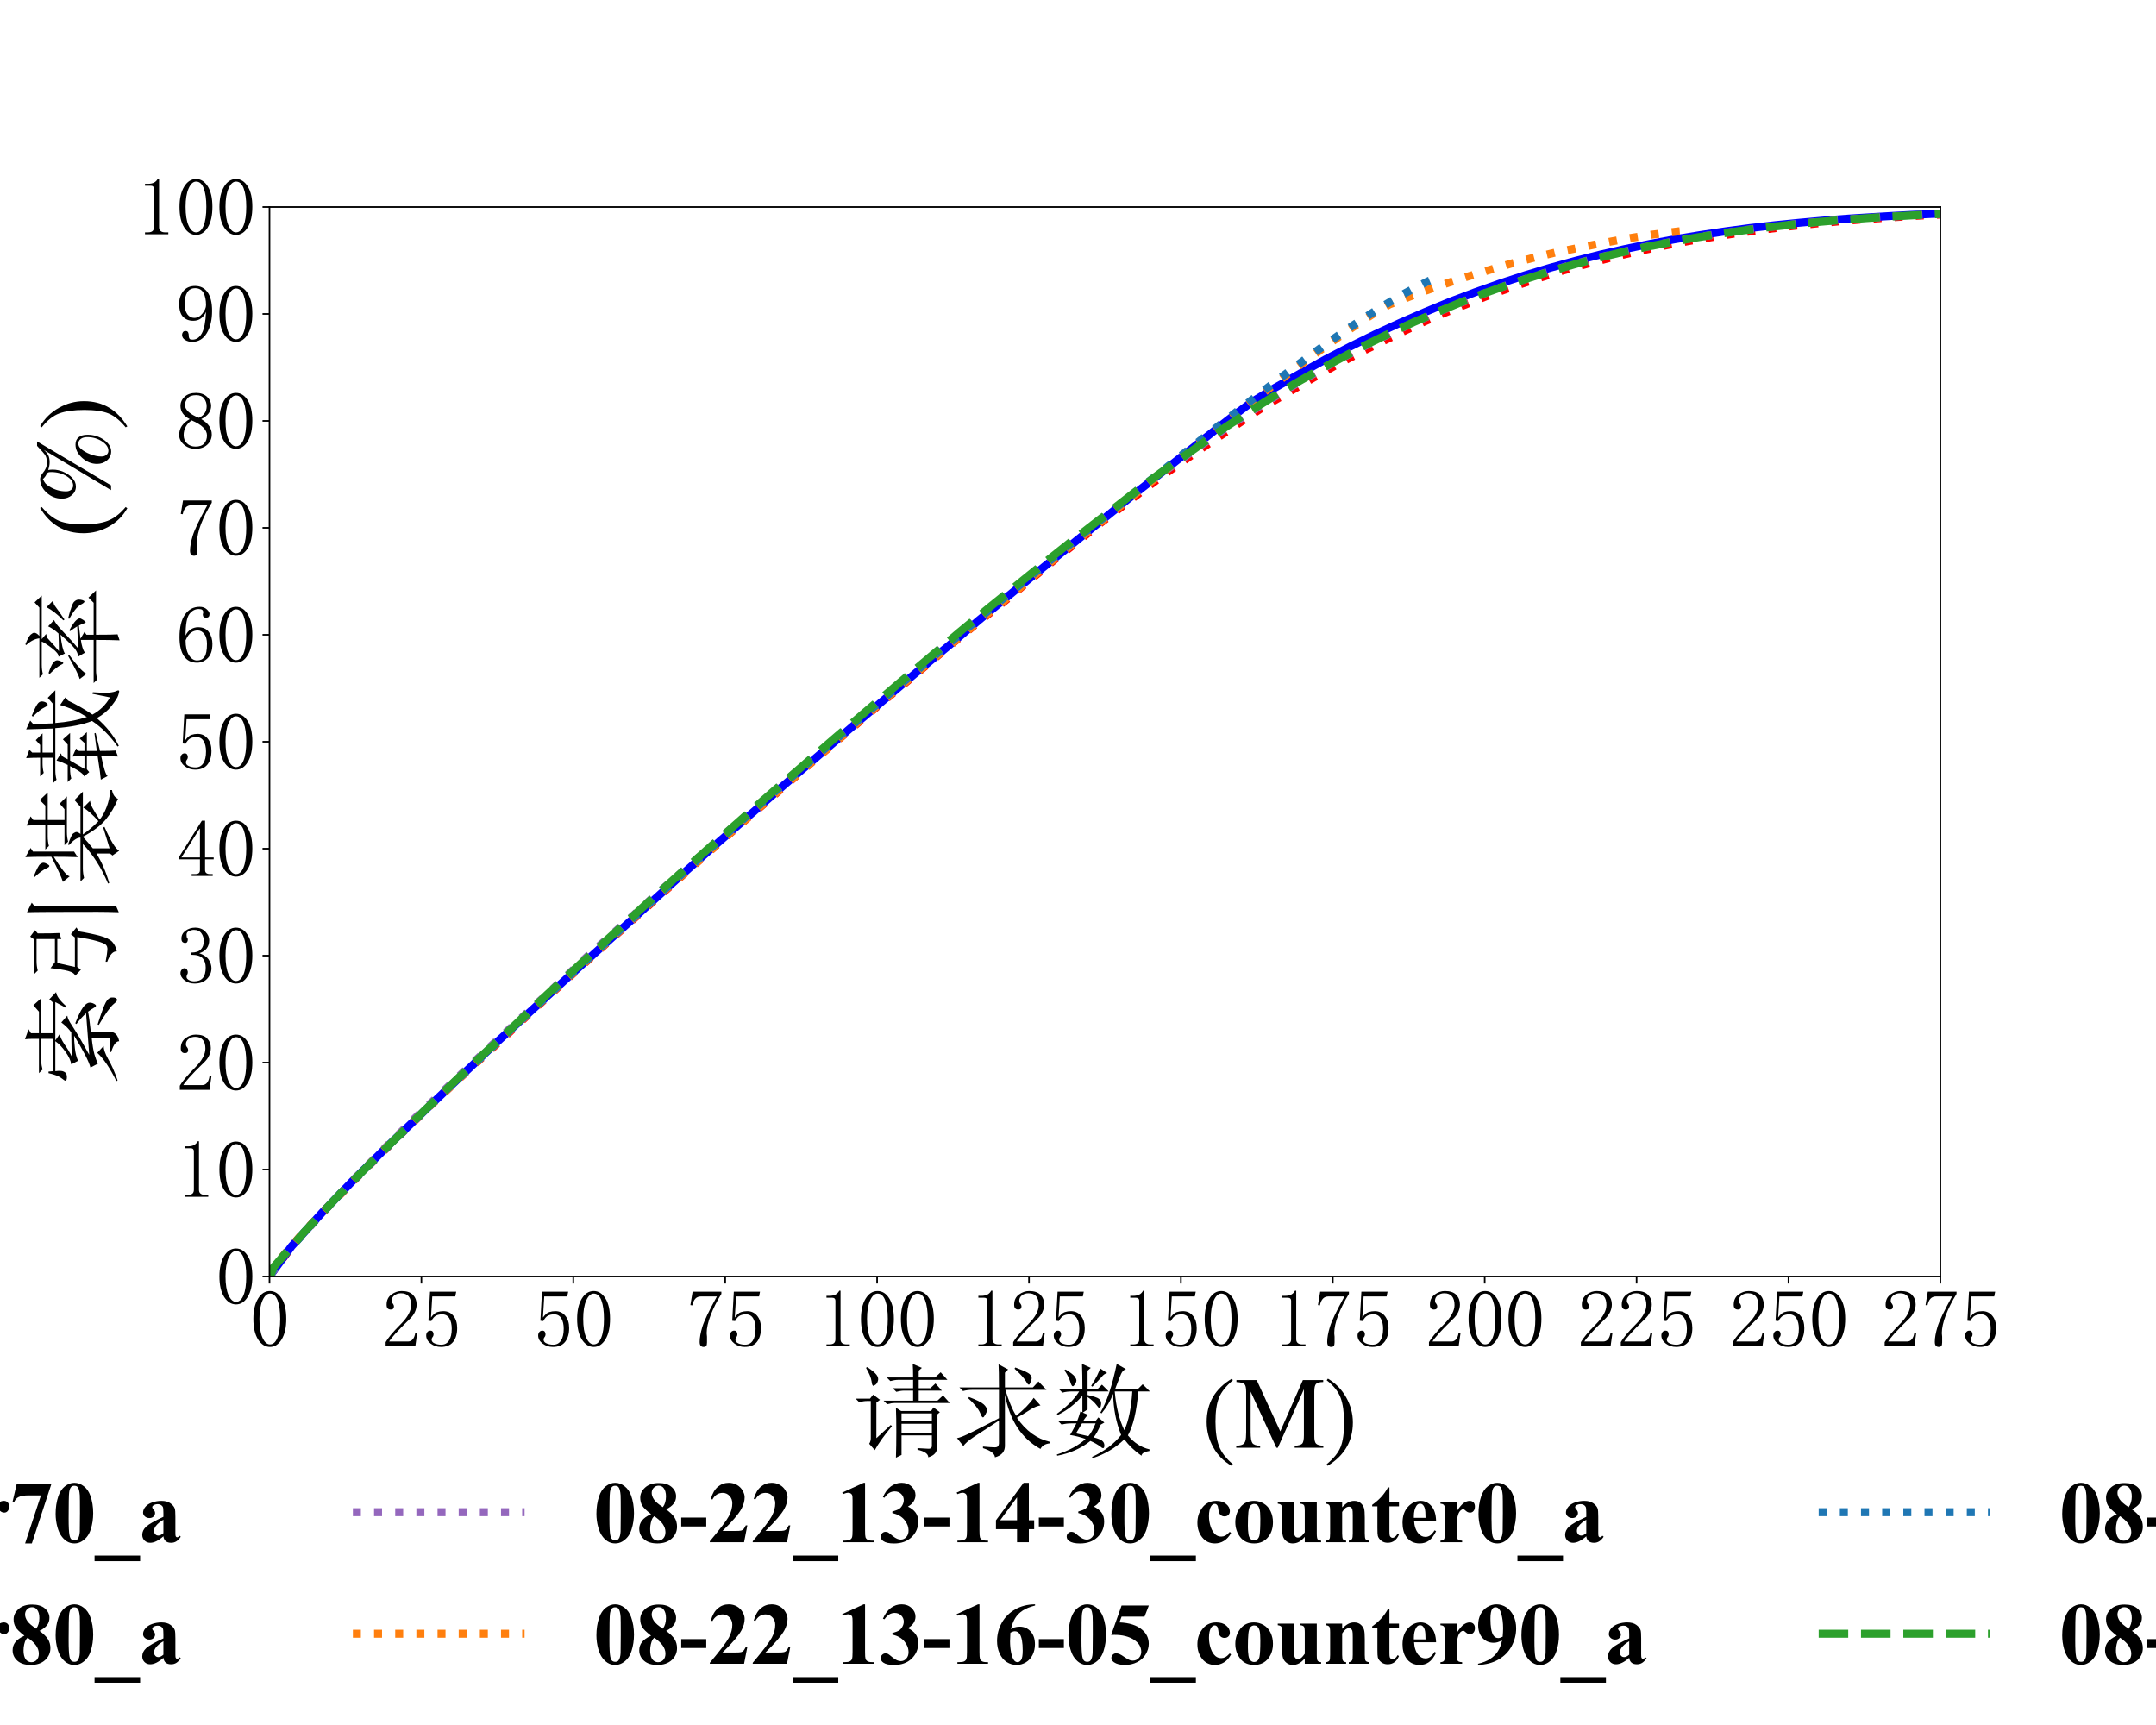 <?xml version="1.0" encoding="utf-8" standalone="no"?>
<!DOCTYPE svg PUBLIC "-//W3C//DTD SVG 1.1//EN"
  "http://www.w3.org/Graphics/SVG/1.1/DTD/svg11.dtd">
<svg xmlns:xlink="http://www.w3.org/1999/xlink" width="1080pt" height="864pt" viewBox="0 0 1080 864" xmlns="http://www.w3.org/2000/svg" version="1.1">
 <defs>
  <style type="text/css">*{stroke-linejoin: round; stroke-linecap: butt}</style>
 </defs>
 <g id="figure_1">
  <g id="patch_1">
   <path d="M 0 864 
L 1080 864 
L 1080 0 
L 0 0 
z
" style="fill: #ffffff"/>
  </g>
  <g id="axes_1">
   <g id="patch_2">
    <path d="M 135 639.36 
L 972 639.36 
L 972 103.68 
L 135 103.68 
z
" style="fill: #ffffff"/>
   </g>
   <g id="matplotlib.axis_1">
    <g id="xtick_1">
     <g id="line2d_1">
      <defs>
       <path id="md8fe638b7d" d="M 0 0 
L 0 3.5 
" style="stroke: #000000; stroke-width: 0.8"/>
      </defs>
      <g>
       <use xlink:href="#md8fe638b7d" x="135" y="639.36" style="stroke: #000000; stroke-width: 0.8"/>
      </g>
     </g>
     <g id="text_1">
      <!-- 0 -->
      <g transform="translate(125 674.954) scale(0.4 -0.4)">
       <defs>
        <path id="SimSun-30" d="M 1600 4225 
Q 1250 4225 1012 3687 
Q 775 3150 775 2250 
Q 775 1300 1012 775 
Q 1250 250 1600 250 
Q 1975 250 2187 775 
Q 2400 1300 2400 2250 
Q 2400 3150 2200 3687 
Q 2000 4225 1600 4225 
z
M 1600 50 
Q 1050 50 675 625 
Q 300 1200 300 2250 
Q 300 3225 662 3825 
Q 1025 4425 1600 4425 
Q 2150 4425 2512 3850 
Q 2875 3275 2875 2250 
Q 2875 1225 2512 637 
Q 2150 50 1600 50 
z
" transform="scale(0.016)"/>
       </defs>
       <use xlink:href="#SimSun-30"/>
      </g>
     </g>
    </g>
    <g id="xtick_2">
     <g id="line2d_2">
      <g>
       <use xlink:href="#md8fe638b7d" x="211.091" y="639.36" style="stroke: #000000; stroke-width: 0.8"/>
      </g>
     </g>
     <g id="text_2">
      <!-- 25 -->
      <g transform="translate(191.091 674.954) scale(0.4 -0.4)">
       <defs>
        <path id="SimSun-32" d="M 2325 3325 
Q 2325 3775 2125 4012 
Q 1925 4250 1525 4250 
Q 1225 4250 1012 4087 
Q 800 3925 800 3675 
Q 800 3525 900 3425 
Q 975 3325 975 3225 
Q 975 3100 912 3037 
Q 850 2975 725 2975 
Q 575 2975 487 3062 
Q 400 3150 400 3350 
Q 400 3875 775 4150 
Q 1150 4425 1575 4425 
Q 2175 4425 2462 4125 
Q 2750 3825 2750 3375 
Q 2750 3075 2612 2775 
Q 2475 2475 2175 2200 
Q 1450 1500 1062 1062 
Q 675 625 600 475 
L 2075 475 
Q 2300 475 2450 650 
Q 2600 825 2650 1175 
L 2800 1175 
L 2650 100 
L 325 100 
L 325 425 
Q 450 650 737 1000 
Q 1025 1350 1500 1825 
Q 1925 2250 2125 2625 
Q 2325 3000 2325 3325 
z
" transform="scale(0.016)"/>
        <path id="SimSun-35" d="M 1725 2850 
Q 2200 2850 2500 2487 
Q 2800 2125 2800 1525 
Q 2800 850 2487 450 
Q 2175 50 1525 50 
Q 1075 50 725 312 
Q 375 575 375 950 
Q 375 1100 462 1212 
Q 550 1325 700 1325 
Q 850 1325 900 1225 
Q 950 1125 950 1050 
Q 950 900 875 825 
Q 800 725 800 625 
Q 800 425 1037 325 
Q 1275 225 1550 225 
Q 1950 225 2162 550 
Q 2375 875 2375 1475 
Q 2375 1975 2187 2287 
Q 2000 2600 1625 2600 
Q 1350 2600 1150 2500 
Q 950 2400 775 2075 
L 550 2100 
L 675 4375 
L 2725 4375 
L 2650 4000 
L 850 4000 
L 750 2350 
Q 1000 2700 1237 2775 
Q 1475 2850 1725 2850 
z
" transform="scale(0.016)"/>
       </defs>
       <use xlink:href="#SimSun-32"/>
       <use xlink:href="#SimSun-35" x="50"/>
      </g>
     </g>
    </g>
    <g id="xtick_3">
     <g id="line2d_3">
      <g>
       <use xlink:href="#md8fe638b7d" x="287.182" y="639.36" style="stroke: #000000; stroke-width: 0.8"/>
      </g>
     </g>
     <g id="text_3">
      <!-- 50 -->
      <g transform="translate(267.182 674.954) scale(0.4 -0.4)">
       <use xlink:href="#SimSun-35"/>
       <use xlink:href="#SimSun-30" x="50"/>
      </g>
     </g>
    </g>
    <g id="xtick_4">
     <g id="line2d_4">
      <g>
       <use xlink:href="#md8fe638b7d" x="363.273" y="639.36" style="stroke: #000000; stroke-width: 0.8"/>
      </g>
     </g>
     <g id="text_4">
      <!-- 75 -->
      <g transform="translate(343.273 674.954) scale(0.4 -0.4)">
       <defs>
        <path id="SimSun-37" d="M 2825 4200 
Q 2300 3350 1987 2537 
Q 1675 1725 1675 1125 
Q 1675 1025 1700 850 
Q 1700 650 1700 400 
Q 1700 200 1637 125 
Q 1575 50 1425 50 
Q 1300 50 1212 137 
Q 1125 225 1125 450 
Q 1125 925 1337 1625 
Q 1550 2325 2475 4000 
L 1225 4000 
Q 950 4000 787 3825 
Q 625 3650 550 3300 
L 400 3325 
L 575 4375 
L 2825 4375 
L 2825 4200 
z
" transform="scale(0.016)"/>
       </defs>
       <use xlink:href="#SimSun-37"/>
       <use xlink:href="#SimSun-35" x="50"/>
      </g>
     </g>
    </g>
    <g id="xtick_5">
     <g id="line2d_5">
      <g>
       <use xlink:href="#md8fe638b7d" x="439.364" y="639.36" style="stroke: #000000; stroke-width: 0.8"/>
      </g>
     </g>
     <g id="text_5">
      <!-- 100 -->
      <g transform="translate(409.364 674.954) scale(0.4 -0.4)">
       <defs>
        <path id="SimSun-31" d="M 1825 4450 
L 1825 650 
Q 1825 450 1950 350 
Q 2075 250 2300 250 
L 2550 250 
L 2550 100 
L 725 100 
L 725 250 
L 950 250 
Q 1200 250 1312 350 
Q 1425 450 1425 650 
L 1425 3675 
Q 1425 3775 1362 3837 
Q 1300 3900 1175 3900 
L 725 3900 
L 725 4050 
L 950 4050 
Q 1250 4050 1437 4150 
Q 1625 4250 1725 4450 
L 1825 4450 
z
" transform="scale(0.016)"/>
       </defs>
       <use xlink:href="#SimSun-31"/>
       <use xlink:href="#SimSun-30" x="50"/>
       <use xlink:href="#SimSun-30" x="100"/>
      </g>
     </g>
    </g>
    <g id="xtick_6">
     <g id="line2d_6">
      <g>
       <use xlink:href="#md8fe638b7d" x="515.455" y="639.36" style="stroke: #000000; stroke-width: 0.8"/>
      </g>
     </g>
     <g id="text_6">
      <!-- 125 -->
      <g transform="translate(485.455 674.954) scale(0.4 -0.4)">
       <use xlink:href="#SimSun-31"/>
       <use xlink:href="#SimSun-32" x="50"/>
       <use xlink:href="#SimSun-35" x="100"/>
      </g>
     </g>
    </g>
    <g id="xtick_7">
     <g id="line2d_7">
      <g>
       <use xlink:href="#md8fe638b7d" x="591.545" y="639.36" style="stroke: #000000; stroke-width: 0.8"/>
      </g>
     </g>
     <g id="text_7">
      <!-- 150 -->
      <g transform="translate(561.545 674.954) scale(0.4 -0.4)">
       <use xlink:href="#SimSun-31"/>
       <use xlink:href="#SimSun-35" x="50"/>
       <use xlink:href="#SimSun-30" x="100"/>
      </g>
     </g>
    </g>
    <g id="xtick_8">
     <g id="line2d_8">
      <g>
       <use xlink:href="#md8fe638b7d" x="667.636" y="639.36" style="stroke: #000000; stroke-width: 0.8"/>
      </g>
     </g>
     <g id="text_8">
      <!-- 175 -->
      <g transform="translate(637.636 674.954) scale(0.4 -0.4)">
       <use xlink:href="#SimSun-31"/>
       <use xlink:href="#SimSun-37" x="50"/>
       <use xlink:href="#SimSun-35" x="100"/>
      </g>
     </g>
    </g>
    <g id="xtick_9">
     <g id="line2d_9">
      <g>
       <use xlink:href="#md8fe638b7d" x="743.727" y="639.36" style="stroke: #000000; stroke-width: 0.8"/>
      </g>
     </g>
     <g id="text_9">
      <!-- 200 -->
      <g transform="translate(713.727 674.954) scale(0.4 -0.4)">
       <use xlink:href="#SimSun-32"/>
       <use xlink:href="#SimSun-30" x="50"/>
       <use xlink:href="#SimSun-30" x="100"/>
      </g>
     </g>
    </g>
    <g id="xtick_10">
     <g id="line2d_10">
      <g>
       <use xlink:href="#md8fe638b7d" x="819.818" y="639.36" style="stroke: #000000; stroke-width: 0.8"/>
      </g>
     </g>
     <g id="text_10">
      <!-- 225 -->
      <g transform="translate(789.818 674.954) scale(0.4 -0.4)">
       <use xlink:href="#SimSun-32"/>
       <use xlink:href="#SimSun-32" x="50"/>
       <use xlink:href="#SimSun-35" x="100"/>
      </g>
     </g>
    </g>
    <g id="xtick_11">
     <g id="line2d_11">
      <g>
       <use xlink:href="#md8fe638b7d" x="895.909" y="639.36" style="stroke: #000000; stroke-width: 0.8"/>
      </g>
     </g>
     <g id="text_11">
      <!-- 250 -->
      <g transform="translate(865.909 674.954) scale(0.4 -0.4)">
       <use xlink:href="#SimSun-32"/>
       <use xlink:href="#SimSun-35" x="50"/>
       <use xlink:href="#SimSun-30" x="100"/>
      </g>
     </g>
    </g>
    <g id="xtick_12">
     <g id="line2d_12">
      <g>
       <use xlink:href="#md8fe638b7d" x="972" y="639.36" style="stroke: #000000; stroke-width: 0.8"/>
      </g>
     </g>
     <g id="text_12">
      <!-- 275 -->
      <g transform="translate(942 674.954) scale(0.4 -0.4)">
       <use xlink:href="#SimSun-32"/>
       <use xlink:href="#SimSun-37" x="50"/>
       <use xlink:href="#SimSun-35" x="100"/>
      </g>
     </g>
    </g>
    <g id="text_13">
     <!-- 请求数 $\mathrm{(M)}$ -->
     <g transform="translate(427 725.61) scale(0.5 -0.5)">
      <defs>
       <path id="SimSun-8bf7" d="M 3800 4400 
Q 3800 4925 3775 5250 
L 4350 5000 
L 4150 4825 
L 4150 4400 
L 5175 4400 
L 5525 4725 
L 5950 4250 
L 4150 4250 
L 4150 3725 
L 4875 3725 
L 5200 4025 
L 5600 3575 
L 4150 3575 
L 4150 2950 
L 5325 2950 
L 5675 3275 
L 6100 2800 
L 2650 2800 
Q 2450 2800 2175 2725 
L 1950 2950 
L 3800 2950 
L 3800 3575 
L 3225 3575 
Q 3025 3575 2750 3500 
L 2525 3725 
L 3800 3725 
L 3800 4250 
L 2850 4250 
Q 2650 4250 2375 4175 
L 2150 4400 
L 3800 4400 
z
M 3075 2150 
L 3075 1650 
L 4975 1650 
L 4975 2150 
L 3075 2150 
z
M 3075 1500 
L 3075 925 
L 4975 925 
L 4975 1500 
L 3075 1500 
z
M 2725 2500 
L 3050 2300 
L 4925 2300 
L 5075 2525 
L 5475 2225 
L 5300 2075 
L 5300 50 
Q 5325 -425 4750 -600 
Q 4750 -275 4075 -125 
L 4075 -25 
Q 4500 -50 4750 -62 
Q 5000 -75 4975 175 
L 4975 775 
L 3075 775 
L 3075 -450 
L 2725 -625 
Q 2750 125 2750 1000 
Q 2750 1875 2725 2500 
z
M 850 5000 
L 925 5050 
Q 1375 4750 1512 4562 
Q 1650 4375 1600 4200 
Q 1550 4025 1450 3950 
L 1325 3875 
Q 1225 3875 1200 4150 
Q 1150 4500 850 5000 
z
M 200 3075 
L 1100 3075 
L 1300 3325 
L 1725 3000 
L 1500 2825 
L 1500 600 
L 2400 1425 
L 2475 1350 
Q 1775 525 1400 -150 
L 1050 250 
Q 1150 400 1150 600 
L 1150 2925 
L 900 2925 
Q 700 2925 425 2850 
L 200 3075 
z
" transform="scale(0.016)"/>
       <path id="SimSun-6c42" d="M 3950 5025 
Q 4500 4825 4737 4687 
Q 4975 4550 4975 4350 
Q 4975 4300 4912 4125 
Q 4850 3950 4800 3950 
Q 4725 3950 4625 4150 
Q 4425 4475 3900 4950 
L 3950 5025 
z
M 2900 5225 
L 3500 4900 
L 3300 4700 
L 3300 3775 
L 5050 3775 
L 5400 4150 
L 5900 3625 
L 3325 3625 
Q 3650 2575 4000 2000 
Q 4725 2575 5100 3125 
L 5525 2650 
Q 5250 2600 4950 2425 
Q 4650 2225 4050 1875 
Q 4900 650 6100 375 
L 6100 275 
Q 5675 225 5525 -75 
Q 3750 900 3300 3325 
L 3300 175 
Q 3325 -425 2675 -600 
Q 2650 -250 1925 -25 
L 1925 75 
Q 2475 25 2687 25 
Q 2900 25 2925 250 
L 2925 1700 
Q 1950 1075 1387 700 
Q 825 325 700 100 
L 300 600 
Q 575 650 1225 975 
Q 1875 1300 2925 1850 
L 2925 3625 
L 1275 3625 
Q 950 3625 675 3550 
L 450 3775 
L 2925 3775 
Q 2925 4850 2900 5225 
z
M 1050 3175 
Q 1775 2900 1975 2712 
Q 2175 2525 2175 2350 
Q 2175 2250 2075 2075 
Q 1975 1900 1925 1900 
Q 1850 1900 1750 2175 
Q 1575 2575 1000 3100 
L 1050 3175 
z
" transform="scale(0.016)"/>
       <path id="SimSun-6570" d="M 1875 1525 
Q 1675 1200 1500 900 
Q 1825 825 2275 725 
Q 2500 975 2725 1525 
L 1875 1525 
z
M 850 4900 
Q 1325 4600 1425 4450 
Q 1525 4300 1525 4225 
Q 1525 4100 1437 3975 
Q 1350 3850 1300 3850 
Q 1225 3850 1150 4100 
Q 1050 4450 775 4850 
L 850 4900 
z
M 3000 4975 
L 3450 4675 
Q 3250 4625 3100 4425 
Q 2925 4225 2525 3825 
L 2450 3875 
Q 2925 4625 3000 4975 
z
M 1875 5250 
L 2425 5000 
L 2225 4825 
L 2225 3675 
L 2850 3675 
L 3125 3950 
L 3550 3525 
L 2225 3525 
L 2225 3300 
Q 2800 3175 2937 3062 
Q 3075 2950 3075 2775 
Q 3075 2700 3050 2587 
Q 3025 2475 2975 2475 
Q 2925 2475 2800 2650 
Q 2600 2925 2225 3175 
L 2225 2400 
L 1925 2200 
L 2275 2050 
Q 2150 2000 1950 1675 
L 2725 1675 
L 2900 1900 
L 3275 1575 
L 3050 1450 
Q 2800 875 2600 650 
Q 3000 550 3137 437 
Q 3275 325 3275 150 
Q 3275 -25 3200 -25 
Q 3125 -25 3025 75 
Q 2750 275 2400 425 
Q 1525 -275 325 -500 
L 300 -425 
Q 1450 -50 2100 550 
Q 1600 725 1125 800 
Q 1225 950 1525 1525 
L 1200 1525 
Q 875 1525 600 1450 
L 375 1675 
L 1575 1675 
Q 1675 1925 1775 2275 
L 1900 2225 
L 1900 3250 
Q 1225 2475 350 2050 
L 300 2125 
Q 1225 2775 1700 3525 
L 1250 3525 
Q 925 3525 650 3450 
L 425 3675 
L 1900 3675 
Q 1900 4575 1875 5250 
z
M 3925 3525 
Q 4050 2075 4525 1100 
Q 4925 1950 5025 3525 
L 3925 3525 
z
M 4050 5250 
L 4625 4925 
Q 4425 4850 4325 4625 
Q 4225 4400 3950 3675 
L 5375 3675 
L 5675 3975 
L 6125 3525 
L 5400 3525 
Q 5250 1675 4750 775 
Q 5325 75 6100 -100 
L 6100 -200 
Q 5625 -275 5600 -500 
Q 4950 -50 4525 525 
Q 3700 -275 2550 -650 
L 2500 -575 
Q 3650 -50 4325 800 
Q 3850 1975 3825 3375 
Q 3575 2725 3100 2150 
L 3025 2200 
Q 3625 3200 4050 5250 
z
" transform="scale(0.016)"/>
       <path id="SimSun-20" d="M 0 0 
Q 0 0 0 0 
z
" transform="scale(0.016)"/>
       <path id="STIXGeneral-Regular-28" d="M 1946 -1030 
L 1869 -1133 
Q 1126 -710 716 32 
Q 307 774 307 1613 
Q 307 3386 1888 4326 
L 1946 4224 
Q 1293 3667 1075 3126 
Q 858 2586 858 1632 
Q 858 685 1082 96 
Q 1306 -493 1946 -1030 
z
" transform="scale(0.016)"/>
       <path id="STIXGeneral-Regular-4d" d="M 5530 0 
L 3738 0 
L 3738 122 
Q 4115 147 4214 265 
Q 4314 384 4314 787 
L 4314 3661 
L 2682 0 
L 2592 0 
L 979 3514 
L 979 966 
Q 979 448 1088 294 
Q 1197 141 1574 122 
L 1574 0 
L 77 0 
L 77 122 
Q 358 141 480 205 
Q 602 269 650 432 
Q 698 595 698 966 
L 698 3514 
Q 698 3878 589 3984 
Q 480 4090 90 4115 
L 90 4237 
L 1357 4237 
L 2835 1024 
L 4250 4237 
L 5523 4237 
L 5523 4115 
Q 5178 4109 5072 3993 
Q 4966 3878 4966 3520 
L 4966 717 
Q 4966 378 5072 262 
Q 5178 147 5530 122 
L 5530 0 
z
" transform="scale(0.016)"/>
       <path id="STIXGeneral-Regular-29" d="M 186 4224 
L 262 4326 
Q 992 3891 1408 3148 
Q 1824 2406 1824 1581 
Q 1824 -166 243 -1133 
L 186 -1030 
Q 845 -486 1059 54 
Q 1274 595 1274 1562 
Q 1274 2534 1059 3120 
Q 845 3706 186 4224 
z
" transform="scale(0.016)"/>
      </defs>
      <use xlink:href="#SimSun-8bf7" transform="translate(0 0.969)"/>
      <use xlink:href="#SimSun-6c42" transform="translate(100 0.969)"/>
      <use xlink:href="#SimSun-6570" transform="translate(200 0.969)"/>
      <use xlink:href="#SimSun-20" transform="translate(300 0.969)"/>
      <use xlink:href="#STIXGeneral-Regular-28" transform="translate(350 0.969)"/>
      <use xlink:href="#STIXGeneral-Regular-4d" transform="translate(383.3 0.969)"/>
      <use xlink:href="#STIXGeneral-Regular-29" transform="translate(472.2 0.969)"/>
     </g>
    </g>
   </g>
   <g id="matplotlib.axis_2">
    <g id="ytick_1">
     <g id="line2d_13">
      <defs>
       <path id="m096c0f2062" d="M 0 0 
L -3.5 0 
" style="stroke: #000000; stroke-width: 0.8"/>
      </defs>
      <g>
       <use xlink:href="#m096c0f2062" x="135" y="639.36" style="stroke: #000000; stroke-width: 0.8"/>
      </g>
     </g>
     <g id="text_14">
      <!-- 0 -->
      <g transform="translate(108 653.657) scale(0.4 -0.4)">
       <use xlink:href="#SimSun-30"/>
      </g>
     </g>
    </g>
    <g id="ytick_2">
     <g id="line2d_14">
      <g>
       <use xlink:href="#m096c0f2062" x="135" y="585.792" style="stroke: #000000; stroke-width: 0.8"/>
      </g>
     </g>
     <g id="text_15">
      <!-- 10 -->
      <g transform="translate(88 600.089) scale(0.4 -0.4)">
       <use xlink:href="#SimSun-31"/>
       <use xlink:href="#SimSun-30" x="50"/>
      </g>
     </g>
    </g>
    <g id="ytick_3">
     <g id="line2d_15">
      <g>
       <use xlink:href="#m096c0f2062" x="135" y="532.224" style="stroke: #000000; stroke-width: 0.8"/>
      </g>
     </g>
     <g id="text_16">
      <!-- 20 -->
      <g transform="translate(88 546.521) scale(0.4 -0.4)">
       <use xlink:href="#SimSun-32"/>
       <use xlink:href="#SimSun-30" x="50"/>
      </g>
     </g>
    </g>
    <g id="ytick_4">
     <g id="line2d_16">
      <g>
       <use xlink:href="#m096c0f2062" x="135" y="478.656" style="stroke: #000000; stroke-width: 0.8"/>
      </g>
     </g>
     <g id="text_17">
      <!-- 30 -->
      <g transform="translate(88 492.953) scale(0.4 -0.4)">
       <defs>
        <path id="SimSun-33" d="M 2800 1250 
Q 2800 775 2450 412 
Q 2100 50 1475 50 
Q 1025 50 700 300 
Q 375 550 375 875 
Q 375 1025 475 1137 
Q 575 1250 675 1250 
Q 825 1250 887 1137 
Q 950 1025 950 950 
Q 950 825 900 750 
Q 850 650 850 575 
Q 850 425 1037 325 
Q 1225 225 1450 225 
Q 1900 225 2125 487 
Q 2350 750 2350 1300 
Q 2350 1750 2112 2025 
Q 1875 2300 1225 2300 
L 1225 2475 
Q 1725 2475 1962 2712 
Q 2200 2950 2200 3375 
Q 2200 3725 2012 3987 
Q 1825 4250 1425 4250 
Q 1250 4250 1050 4162 
Q 850 4075 850 3875 
Q 850 3675 900 3625 
Q 950 3575 950 3500 
Q 950 3375 900 3300 
Q 850 3225 725 3225 
Q 625 3225 537 3300 
Q 450 3375 450 3575 
Q 450 3950 775 4187 
Q 1100 4425 1525 4425 
Q 2025 4425 2325 4112 
Q 2625 3800 2625 3450 
Q 2625 3075 2437 2812 
Q 2250 2550 1850 2425 
Q 2400 2225 2600 1900 
Q 2800 1575 2800 1250 
z
" transform="scale(0.016)"/>
       </defs>
       <use xlink:href="#SimSun-33"/>
       <use xlink:href="#SimSun-30" x="50"/>
      </g>
     </g>
    </g>
    <g id="ytick_5">
     <g id="line2d_17">
      <g>
       <use xlink:href="#m096c0f2062" x="135" y="425.088" style="stroke: #000000; stroke-width: 0.8"/>
      </g>
     </g>
     <g id="text_18">
      <!-- 40 -->
      <g transform="translate(88 439.385) scale(0.4 -0.4)">
       <defs>
        <path id="SimSun-34" d="M 2300 575 
Q 2300 400 2400 325 
Q 2500 250 2675 250 
L 2900 250 
L 2900 100 
L 1250 100 
L 1250 250 
L 1525 250 
Q 1725 250 1812 325 
Q 1900 400 1900 575 
L 1900 1400 
L 225 1400 
L 225 1525 
L 2050 4425 
L 2300 4425 
L 2300 1550 
L 2975 1550 
L 2975 1400 
L 2300 1400 
L 2300 575 
z
M 1875 3800 
L 450 1550 
L 1900 1550 
L 1900 3800 
L 1875 3800 
z
" transform="scale(0.016)"/>
       </defs>
       <use xlink:href="#SimSun-34"/>
       <use xlink:href="#SimSun-30" x="50"/>
      </g>
     </g>
    </g>
    <g id="ytick_6">
     <g id="line2d_18">
      <g>
       <use xlink:href="#m096c0f2062" x="135" y="371.52" style="stroke: #000000; stroke-width: 0.8"/>
      </g>
     </g>
     <g id="text_19">
      <!-- 50 -->
      <g transform="translate(88 385.817) scale(0.4 -0.4)">
       <use xlink:href="#SimSun-35"/>
       <use xlink:href="#SimSun-30" x="50"/>
      </g>
     </g>
    </g>
    <g id="ytick_7">
     <g id="line2d_19">
      <g>
       <use xlink:href="#m096c0f2062" x="135" y="317.952" style="stroke: #000000; stroke-width: 0.8"/>
      </g>
     </g>
     <g id="text_20">
      <!-- 60 -->
      <g transform="translate(88 332.249) scale(0.4 -0.4)">
       <defs>
        <path id="SimSun-36" d="M 775 1800 
Q 775 1050 1037 637 
Q 1300 225 1675 225 
Q 2050 225 2250 500 
Q 2450 775 2450 1525 
Q 2450 2025 2237 2300 
Q 2025 2575 1725 2575 
Q 1450 2575 1212 2412 
Q 975 2250 775 1800 
z
M 1750 2825 
Q 2350 2825 2612 2425 
Q 2875 2025 2875 1525 
Q 2875 775 2512 412 
Q 2150 50 1675 50 
Q 1000 50 650 562 
Q 300 1075 300 2050 
Q 300 3200 725 3812 
Q 1150 4425 1875 4425 
Q 2225 4425 2437 4225 
Q 2650 4025 2650 3875 
Q 2650 3725 2587 3650 
Q 2525 3575 2375 3575 
Q 2250 3575 2187 3637 
Q 2125 3700 2125 3825 
Q 2125 3875 2150 3925 
Q 2150 3975 2150 4025 
Q 2150 4125 2075 4187 
Q 2000 4250 1800 4250 
Q 1375 4250 1075 3862 
Q 775 3475 775 2175 
Q 925 2500 1187 2662 
Q 1450 2825 1750 2825 
z
" transform="scale(0.016)"/>
       </defs>
       <use xlink:href="#SimSun-36"/>
       <use xlink:href="#SimSun-30" x="50"/>
      </g>
     </g>
    </g>
    <g id="ytick_8">
     <g id="line2d_20">
      <g>
       <use xlink:href="#m096c0f2062" x="135" y="264.384" style="stroke: #000000; stroke-width: 0.8"/>
      </g>
     </g>
     <g id="text_21">
      <!-- 70 -->
      <g transform="translate(88 278.681) scale(0.4 -0.4)">
       <use xlink:href="#SimSun-37"/>
       <use xlink:href="#SimSun-30" x="50"/>
      </g>
     </g>
    </g>
    <g id="ytick_9">
     <g id="line2d_21">
      <g>
       <use xlink:href="#m096c0f2062" x="135" y="210.816" style="stroke: #000000; stroke-width: 0.8"/>
      </g>
     </g>
     <g id="text_22">
      <!-- 80 -->
      <g transform="translate(88 225.113) scale(0.4 -0.4)">
       <defs>
        <path id="SimSun-38" d="M 625 1125 
Q 625 725 887 475 
Q 1150 225 1550 225 
Q 2025 225 2237 475 
Q 2450 725 2450 1100 
Q 2450 1425 2150 1725 
Q 1850 2025 1250 2275 
Q 950 2075 787 1775 
Q 625 1475 625 1125 
z
M 2825 1175 
Q 2825 700 2475 375 
Q 2125 50 1550 50 
Q 1025 50 650 375 
Q 275 700 275 1125 
Q 275 1550 487 1850 
Q 700 2150 1100 2375 
Q 750 2550 562 2812 
Q 375 3075 375 3400 
Q 375 3825 700 4125 
Q 1025 4425 1600 4425 
Q 2125 4425 2450 4125 
Q 2775 3825 2775 3400 
Q 2775 3100 2587 2837 
Q 2400 2575 2000 2375 
Q 2425 2125 2625 1825 
Q 2825 1525 2825 1175 
z
M 2425 3375 
Q 2425 3725 2225 3987 
Q 2025 4250 1600 4250 
Q 1125 4250 925 4000 
Q 725 3750 725 3475 
Q 725 3200 1012 2937 
Q 1300 2675 1825 2475 
Q 2125 2625 2275 2850 
Q 2425 3075 2425 3375 
z
" transform="scale(0.016)"/>
       </defs>
       <use xlink:href="#SimSun-38"/>
       <use xlink:href="#SimSun-30" x="50"/>
      </g>
     </g>
    </g>
    <g id="ytick_10">
     <g id="line2d_22">
      <g>
       <use xlink:href="#m096c0f2062" x="135" y="157.248" style="stroke: #000000; stroke-width: 0.8"/>
      </g>
     </g>
     <g id="text_23">
      <!-- 90 -->
      <g transform="translate(88 171.545) scale(0.4 -0.4)">
       <defs>
        <path id="SimSun-39" d="M 700 3050 
Q 700 2500 912 2212 
Q 1125 1925 1450 1925 
Q 1825 1925 2100 2275 
Q 2375 2625 2375 2925 
Q 2375 3525 2175 3887 
Q 1975 4250 1525 4250 
Q 1100 4250 900 3912 
Q 700 3575 700 3050 
z
M 1375 1700 
Q 875 1700 575 2012 
Q 275 2325 275 3025 
Q 275 3625 600 4025 
Q 925 4425 1525 4425 
Q 2150 4425 2500 3925 
Q 2850 3425 2850 2475 
Q 2850 1425 2437 737 
Q 2025 50 1300 50 
Q 975 50 737 200 
Q 500 350 500 600 
Q 500 700 562 800 
Q 625 900 775 900 
Q 925 900 975 787 
Q 1025 675 1025 525 
Q 1025 425 1050 362 
Q 1075 300 1100 275 
Q 1125 250 1187 237 
Q 1250 225 1325 225 
Q 1775 225 2050 725 
Q 2325 1225 2375 2400 
Q 2250 2100 2000 1900 
Q 1750 1700 1375 1700 
z
" transform="scale(0.016)"/>
       </defs>
       <use xlink:href="#SimSun-39"/>
       <use xlink:href="#SimSun-30" x="50"/>
      </g>
     </g>
    </g>
    <g id="ytick_11">
     <g id="line2d_23">
      <g>
       <use xlink:href="#m096c0f2062" x="135" y="103.68" style="stroke: #000000; stroke-width: 0.8"/>
      </g>
     </g>
     <g id="text_24">
      <!-- 100 -->
      <g transform="translate(68 117.977) scale(0.4 -0.4)">
       <use xlink:href="#SimSun-31"/>
       <use xlink:href="#SimSun-30" x="50"/>
       <use xlink:href="#SimSun-30" x="100"/>
      </g>
     </g>
    </g>
    <g id="text_25">
     <!-- 索引装载率 $\mathrm{(\%)}$ -->
     <g transform="translate(55 544.52) rotate(-90) scale(0.5 -0.5)">
      <defs>
       <path id="SimSun-7d22" d="M 4725 1325 
Q 4375 1250 3450 1150 
L 3450 -50 
Q 3475 -500 2875 -625 
Q 2875 -325 2200 -125 
L 2200 -25 
Q 2850 -75 2987 -75 
Q 3125 -75 3100 175 
L 3100 1100 
Q 2400 1025 2050 925 
Q 1700 825 1475 700 
L 1225 1175 
Q 1525 1250 2050 1525 
Q 2575 1800 3225 2200 
Q 2900 2200 2437 2150 
Q 1975 2100 1650 1950 
L 1425 2375 
Q 1775 2425 2212 2737 
Q 2650 3050 2875 3375 
L 1000 3375 
Q 1050 3000 975 2850 
Q 900 2700 800 2675 
Q 700 2650 625 2650 
Q 525 2650 462 2675 
Q 400 2700 400 2725 
Q 400 2800 550 2975 
Q 750 3225 875 3800 
L 975 3800 
L 1000 3525 
L 3025 3525 
L 3025 4250 
L 1575 4250 
Q 1375 4250 1100 4175 
L 875 4400 
L 3025 4400 
L 3025 4775 
Q 3025 5025 3000 5275 
L 3625 5050 
L 3375 4900 
L 3375 4400 
L 4725 4400 
L 5125 4750 
L 5575 4250 
L 3375 4250 
L 3375 3525 
L 5300 3525 
L 5500 3750 
L 5950 3325 
Q 5600 3300 5050 2675 
L 4975 2725 
L 5325 3375 
L 2925 3375 
L 3325 3100 
Q 3100 3075 2675 2800 
Q 2250 2500 1925 2350 
L 3425 2375 
Q 3775 2625 4050 3000 
L 4475 2625 
Q 4250 2600 3850 2325 
Q 3425 2050 2975 1787 
Q 2525 1525 2025 1250 
L 4625 1450 
Q 4275 1825 3950 2050 
L 4000 2125 
Q 4700 1850 4962 1662 
Q 5225 1475 5275 1312 
Q 5325 1150 5212 937 
Q 5100 725 4987 925 
Q 4875 1125 4725 1325 
z
M 3925 725 
Q 5025 375 5312 212 
Q 5600 50 5612 -150 
Q 5625 -350 5562 -425 
Q 5500 -500 5475 -500 
Q 5375 -500 5200 -275 
Q 4925 50 3900 650 
L 3925 725 
z
M 2150 750 
L 2575 350 
Q 2275 350 1775 75 
Q 1275 -225 425 -525 
L 375 -450 
Q 1600 150 2150 750 
z
" transform="scale(0.016)"/>
       <path id="SimSun-5f15" d="M 5075 4675 
L 5075 575 
Q 5075 100 5100 -425 
L 4700 -600 
Q 4725 175 4725 725 
Q 4725 4575 4700 5150 
L 5300 4850 
L 5075 4675 
z
M 3375 4475 
Q 3375 3475 3400 3125 
L 3025 3000 
L 3025 3250 
L 1525 3250 
L 1275 2150 
L 3125 2150 
L 3325 2400 
L 3750 2050 
L 3500 1900 
Q 3375 1125 3225 575 
Q 3075 25 2850 -187 
Q 2625 -400 2250 -475 
Q 2275 -125 1600 125 
L 1600 225 
Q 2125 125 2350 112 
Q 2575 100 2675 225 
Q 2775 350 2900 787 
Q 3025 1225 3150 2000 
L 1275 2000 
L 1100 1775 
L 725 2125 
Q 925 2200 1025 2575 
Q 1125 2950 1200 3675 
L 1575 3400 
L 3025 3400 
L 3025 4550 
L 1650 4550 
Q 1325 4550 1050 4475 
L 825 4700 
L 3000 4700 
L 3175 4950 
L 3575 4650 
L 3375 4475 
z
" transform="scale(0.016)"/>
       <path id="SimSun-88c5" d="M 700 4725 
Q 1375 4450 1462 4325 
Q 1550 4200 1550 4125 
Q 1550 4025 1475 3887 
Q 1400 3750 1350 3750 
Q 1275 3750 1200 3925 
Q 1075 4225 650 4675 
L 700 4725 
z
M 2250 4775 
L 2250 2200 
L 1900 1975 
Q 1925 2600 1925 3475 
Q 1400 3150 1062 2887 
Q 725 2625 700 2475 
L 350 2900 
Q 775 3025 1925 3625 
Q 1925 4900 1900 5250 
L 2475 4925 
L 2250 4775 
z
M 2375 4000 
L 3900 4000 
Q 3900 4850 3875 5175 
L 4450 4925 
L 4225 4750 
L 4225 4000 
L 5125 4000 
L 5475 4350 
L 5950 3850 
L 4225 3850 
L 4225 2800 
L 4900 2800 
L 5250 3100 
L 5700 2650 
L 3475 2650 
Q 3150 2650 2875 2575 
L 2650 2800 
L 3900 2800 
L 3900 3850 
L 3200 3850 
Q 2875 3850 2600 3775 
L 2375 4000 
z
M 3125 1800 
Q 3125 2100 2650 2525 
L 2700 2575 
Q 3300 2375 3387 2250 
Q 3475 2125 3475 2050 
Q 3475 1950 3350 1800 
L 5050 1800 
L 5475 2175 
L 6000 1650 
L 3325 1650 
Q 3600 1225 4150 675 
Q 4775 1225 5000 1625 
L 5425 1200 
Q 5225 1175 4987 1050 
Q 4750 925 4250 600 
Q 4550 350 5037 162 
Q 5525 -25 6100 -75 
L 6100 -175 
Q 5675 -250 5550 -550 
Q 4825 -250 4262 212 
Q 3700 675 3175 1650 
Q 2825 1325 2450 1025 
L 2450 -25 
L 3750 375 
L 3800 300 
Q 2450 -300 2300 -625 
L 2000 -200 
Q 2150 -75 2125 75 
L 2125 800 
Q 1325 300 275 0 
L 250 75 
Q 1725 700 2725 1650 
L 1200 1650 
Q 875 1650 600 1575 
L 375 1800 
L 3125 1800 
z
" transform="scale(0.016)"/>
       <path id="SimSun-8f7d" d="M 1850 5200 
L 2375 5000 
L 2200 4825 
L 2200 4325 
L 2675 4325 
L 2975 4600 
L 3400 4175 
L 2200 4175 
L 2200 3525 
L 3700 3525 
Q 3675 4525 3650 5200 
L 4200 4950 
L 4000 4775 
Q 4000 3950 4025 3525 
L 5250 3525 
L 5625 3850 
L 6100 3375 
L 4050 3375 
Q 4125 2300 4425 1400 
Q 4925 2200 5175 3075 
L 5650 2750 
L 5450 2575 
Q 5075 1775 4575 1050 
Q 4950 350 5650 -50 
L 5875 1050 
L 5975 1025 
Q 5925 350 5950 25 
Q 5975 -300 6075 -500 
Q 6125 -625 6025 -625 
Q 5975 -625 5775 -562 
Q 5575 -500 5125 -150 
Q 4675 200 4350 775 
Q 3575 -125 2625 -600 
L 2575 -525 
Q 3575 175 4175 1075 
Q 3825 1950 3725 3375 
L 1100 3375 
Q 775 3375 500 3300 
L 275 3525 
L 1875 3525 
L 1875 4175 
L 1525 4175 
Q 1200 4175 925 4100 
L 700 4325 
L 1875 4325 
Q 1875 4800 1850 5200 
z
M 4500 4850 
Q 5000 4650 5212 4512 
Q 5425 4375 5400 4187 
Q 5375 4000 5300 3925 
Q 5225 3850 5200 3850 
Q 5125 3850 5025 4050 
Q 4900 4325 4450 4775 
L 4500 4850 
z
M 500 525 
Q 850 550 1975 725 
L 1975 1400 
L 1150 1400 
L 975 1250 
L 700 1575 
Q 900 1575 1350 2450 
L 1150 2450 
Q 850 2450 575 2375 
L 350 2600 
L 1425 2600 
Q 1625 3025 1700 3300 
L 2150 3025 
L 1975 2950 
Q 1900 2850 1775 2600 
L 2700 2600 
L 3025 2900 
L 3425 2450 
L 1700 2450 
L 1175 1550 
L 1975 1550 
Q 1975 1925 1950 2300 
L 2450 2075 
L 2300 1900 
L 2300 1550 
L 2800 1550 
L 3075 1850 
L 3475 1400 
L 2300 1400 
L 2300 775 
L 3400 925 
L 3425 850 
L 2300 575 
Q 2300 -50 2325 -400 
L 1950 -550 
Q 1975 225 1975 500 
Q 850 275 725 100 
L 500 525 
z
" transform="scale(0.016)"/>
       <path id="SimSun-7387" d="M 875 3725 
L 925 3800 
Q 1375 3650 1550 3525 
Q 1725 3400 1725 3250 
Q 1725 3175 1662 3025 
Q 1600 2875 1550 2875 
Q 1500 2875 1425 3050 
Q 1275 3325 875 3725 
z
M 550 1850 
Q 875 1925 2000 2575 
L 2050 2500 
Q 1675 2225 1337 1937 
Q 1000 1650 875 1425 
L 550 1850 
z
M 5200 3450 
Q 4800 3150 4275 2800 
L 4225 2875 
Q 4775 3400 5050 3925 
L 5450 3525 
L 5200 3450 
z
M 4325 2500 
L 4350 2575 
Q 5225 2350 5375 2212 
Q 5525 2075 5525 1900 
Q 5525 1775 5487 1662 
Q 5450 1550 5400 1550 
Q 5325 1550 5200 1800 
Q 4975 2150 4325 2500 
z
M 3150 3900 
Q 2500 3300 2300 3150 
Q 2800 3150 3400 3175 
Q 3700 3500 3850 3825 
L 4250 3450 
Q 4050 3400 3450 2825 
Q 2850 2250 2475 1950 
Q 3150 1975 3850 2000 
Q 3750 2175 3550 2450 
L 3600 2500 
Q 4050 2250 4200 2100 
Q 4350 1950 4350 1850 
Q 4350 1775 4250 1625 
Q 4150 1475 4100 1475 
Q 4075 1475 4050 1550 
Q 4000 1700 3900 1900 
Q 3650 1875 3075 1800 
L 3500 1550 
L 3325 1425 
L 3325 975 
L 5325 975 
L 5650 1300 
L 6100 825 
L 3325 825 
Q 3325 -275 3350 -525 
L 2975 -650 
Q 3000 0 3000 825 
L 1125 825 
Q 800 825 525 750 
L 300 975 
L 3000 975 
L 3000 1775 
Q 2450 1700 2200 1525 
L 1950 1950 
Q 2275 1950 2675 2350 
Q 3075 2750 3325 3050 
Q 2400 2950 2150 2775 
L 1950 3175 
Q 2150 3150 2475 3575 
Q 2800 4000 2900 4225 
L 1450 4225 
Q 1125 4225 850 4150 
L 625 4375 
L 3100 4375 
Q 3050 4800 2675 5200 
L 2725 5250 
Q 3225 5050 3337 4912 
Q 3450 4775 3450 4700 
Q 3450 4550 3250 4375 
L 5025 4375 
L 5350 4675 
L 5775 4225 
L 3050 4225 
L 3375 3950 
L 3150 3900 
z
" transform="scale(0.016)"/>
       <path id="STIXGeneral-Regular-25" d="M 4390 1363 
Q 4390 781 4070 329 
Q 3750 -122 3341 -122 
Q 3014 -122 2790 134 
Q 2566 390 2566 762 
Q 2566 1274 2940 1693 
Q 3315 2112 3776 2112 
Q 4070 2112 4230 1917 
Q 4390 1722 4390 1363 
z
M 4243 1376 
Q 4243 1626 4131 1779 
Q 4019 1933 3840 1933 
Q 3654 1933 3526 1786 
Q 3315 1562 3171 1187 
Q 3027 813 3027 486 
Q 3027 301 3129 176 
Q 3232 51 3386 51 
Q 3718 51 3980 457 
Q 4243 864 4243 1376 
z
M 3974 4518 
L 1222 -115 
L 922 -115 
L 3443 4096 
Q 3264 3891 3094 3811 
Q 2925 3731 2669 3731 
Q 2445 3731 2182 3821 
Q 2208 3674 2208 3539 
Q 2208 3206 2067 2873 
Q 1926 2541 1696 2323 
Q 1453 2086 1146 2086 
Q 826 2086 608 2339 
Q 390 2592 390 2963 
Q 390 3507 761 3916 
Q 1133 4326 1626 4326 
Q 1792 4326 2010 4147 
Q 2310 3898 2624 3898 
Q 2918 3898 3084 3994 
Q 3251 4090 3693 4518 
L 3974 4518 
z
M 2054 3642 
Q 2054 3782 2025 3833 
Q 1997 3885 1894 3936 
Q 1747 4006 1613 4154 
Q 1414 4058 1331 3984 
Q 1248 3910 1152 3750 
Q 845 3264 845 2707 
Q 845 2509 944 2384 
Q 1043 2259 1210 2259 
Q 1549 2259 1801 2675 
Q 2054 3091 2054 3642 
z
" transform="scale(0.016)"/>
      </defs>
      <use xlink:href="#SimSun-7d22" transform="translate(0 0.578)"/>
      <use xlink:href="#SimSun-5f15" transform="translate(100 0.578)"/>
      <use xlink:href="#SimSun-88c5" transform="translate(200 0.578)"/>
      <use xlink:href="#SimSun-8f7d" transform="translate(300 0.578)"/>
      <use xlink:href="#SimSun-7387" transform="translate(400 0.578)"/>
      <use xlink:href="#SimSun-20" transform="translate(500 0.578)"/>
      <use xlink:href="#STIXGeneral-Regular-28" transform="translate(550 0.578)"/>
      <use xlink:href="#STIXGeneral-Regular-25" transform="translate(583.3 0.578)"/>
      <use xlink:href="#STIXGeneral-Regular-29" transform="translate(658 0.578)"/>
     </g>
    </g>
   </g>
   <g id="line2d_24">
    <path d="M 135.233 639.007 
L 136.286 637.392 
L 148.15 621.823 
L 163.939 604.86 
L 180.486 588.018 
L 197.43 571.297 
L 214.659 554.559 
L 232.456 537.934 
L 250.196 521.695 
L 267.457 505.531 
L 285.291 489.266 
L 302.987 473.212 
L 320.777 457.259 
L 338.308 441.589 
L 355.793 426.047 
L 373.565 410.521 
L 391.591 394.939 
L 408.898 379.828 
L 426.294 365.032 
L 443.148 350.695 
L 459.565 336.946 
L 475.176 323.844 
L 489.527 312.058 
L 503.463 300.931 
L 516.129 290.37 
L 528.51 280.169 
L 540.413 270.767 
L 551.554 261.77 
L 562.413 253.389 
L 573.282 245.029 
L 584.904 236.409 
L 596.846 228.055 
L 608.729 219.981 
L 620.513 212.072 
L 632.575 203.991 
L 645.427 196.473 
L 657.848 189.276 
L 670.162 182.361 
L 682.62 175.886 
L 695.139 169.739 
L 706.927 164.08 
L 719.331 158.44 
L 731.88 153.423 
L 744.181 148.537 
L 757.124 143.888 
L 770.02 139.575 
L 782.677 135.593 
L 795.732 131.956 
L 808.523 128.638 
L 820.932 125.754 
L 833.302 123.134 
L 846.112 120.689 
L 858.861 118.531 
L 871.616 116.575 
L 884.378 114.852 
L 896.885 113.339 
L 909.697 111.968 
L 922.436 110.772 
L 935.158 109.735 
L 947.859 108.827 
L 960.869 108.039 
L 973.744 107.372 
L 986.538 106.789 
L 999.472 106.289 
L 1012.371 105.886 
L 1022.382 105.625 
L 1031.905 105.383 
L 1041.467 105.171 
L 1051.137 104.984 
L 1060.897 104.818 
L 1069.402 104.714 
L 1071.411 104.71 
" clip-path="url(#p1d5fe1f53b)" style="fill: none; stroke-dasharray: 4,6.6; stroke-dashoffset: 0; stroke: #ff0000; stroke-width: 4"/>
   </g>
   <g id="line2d_25">
    <path d="M 135.098 639.154 
L 135.74 638.286 
L 146.076 624.199 
L 161.655 607.037 
L 178.411 589.66 
L 195.744 572.577 
L 213.204 555.828 
L 230.976 538.932 
L 248.682 522.179 
L 266.976 505.458 
L 285.345 488.741 
L 303.229 472.626 
L 321.244 456.439 
L 339.2 440.211 
L 357.289 424.148 
L 375.39 408.431 
L 393.123 392.877 
L 410.856 377.721 
L 428.305 362.789 
L 444.826 348.826 
L 460.768 335.348 
L 476.073 322.717 
L 490.386 310.608 
L 504.364 299.078 
L 517.352 288.438 
L 529.66 278.509 
L 541.378 269.066 
L 552.354 260.274 
L 562.285 252.224 
L 571.901 244.551 
L 580.973 237.426 
L 589.048 230.99 
L 596.875 224.772 
L 603.96 219.172 
L 610.728 213.8 
L 617.212 208.737 
L 626.792 201.545 
L 638.852 194.107 
L 651.396 187.002 
L 663.741 180.122 
L 676.401 173.557 
L 689.073 167.33 
L 701.706 161.525 
L 714.054 156.199 
L 726.13 151.209 
L 738.934 146.376 
L 751.594 141.903 
L 764.255 137.774 
L 776.708 134.063 
L 789.361 130.595 
L 801.525 127.54 
L 814.204 124.671 
L 826.767 122.107 
L 839.129 119.794 
L 851.69 117.733 
L 864.371 115.859 
L 876.758 114.202 
L 889.365 112.759 
L 901.309 111.565 
L 913.569 110.459 
L 926.157 109.47 
L 938.732 108.692 
L 947.637 108.153 
L 957.089 107.647 
L 966.514 107.196 
L 975.641 106.798 
L 985.1 106.456 
L 992.615 106.236 
L 996.786 106.106 
L 998.087 106.105 
" clip-path="url(#p1d5fe1f53b)" style="fill: none; stroke: #0000ff; stroke-width: 4; stroke-linecap: square"/>
   </g>
   <g id="line2d_26">
    <path d="M 135.508 638.618 
L 142.767 627.876 
L 158.266 610.753 
L 174.257 593.933 
L 190.866 576.963 
L 207.737 560.182 
L 225.17 543.583 
L 242.383 527.213 
L 260.043 510.954 
L 277.377 494.875 
L 294.483 478.809 
L 312.37 462.908 
L 329.856 447.043 
L 347.285 431.908 
L 364.487 416.597 
L 381.941 401.393 
L 398.997 386.405 
L 416.068 371.942 
L 432.172 358.141 
L 447.427 345.275 
L 462.6 332.298 
L 477.696 319.82 
L 492.057 307.822 
L 505.995 296.577 
L 518.516 286.369 
L 531.091 276.277 
L 543.243 266.682 
L 554.528 258.053 
L 565.365 249.563 
L 576.114 241.456 
L 586.726 233.648 
L 597.581 225.849 
L 608.597 218.167 
L 619.712 210.762 
L 630.67 203.646 
L 641.755 196.767 
L 652.909 190.159 
L 664.018 183.827 
L 675.254 177.729 
L 686.569 171.857 
L 697.885 166.296 
L 709.291 161.038 
L 720.37 156.256 
L 731.441 151.748 
L 742.312 147.438 
L 753.562 143.324 
L 764.804 139.5 
L 776.041 135.962 
L 786.853 132.775 
L 797.827 129.788 
L 809.065 127.039 
L 820.227 124.515 
L 831.165 122.348 
L 841.839 120.267 
L 853.052 118.351 
L 864.311 116.613 
L 875.473 115.047 
L 886.818 113.628 
L 898.243 112.361 
L 909.609 111.252 
L 920.172 110.338 
L 931.16 109.501 
L 941.524 108.838 
L 949.631 108.332 
L 957.823 107.878 
L 965.786 107.466 
L 974.249 107.064 
L 982.619 106.763 
L 986.903 106.611 
L 991.115 106.511 
" clip-path="url(#p1d5fe1f53b)" style="fill: none; stroke-dasharray: 4,6.6; stroke-dashoffset: 0; stroke: #9467bd; stroke-width: 4"/>
   </g>
   <g id="line2d_27">
    <path d="M 135.317 638.913 
L 137.01 634.562 
L 152.205 617.141 
L 168.754 599.825 
L 185.645 582.603 
L 203.176 565.452 
L 221.098 548.509 
L 239.222 531.586 
L 257.032 514.799 
L 274.939 498.367 
L 293.097 481.938 
L 311.181 465.561 
L 329.304 449.21 
L 347.683 433.176 
L 365.638 417.398 
L 382.897 402.21 
L 400.766 386.832 
L 417.924 372.043 
L 434.084 358.04 
L 450.447 344.245 
L 466.158 331.074 
L 481.606 318.423 
L 495.948 306.458 
L 508.359 296.53 
L 520.85 285.993 
L 532.993 275.996 
L 544.674 266.63 
L 555.509 258.153 
L 565.241 250.169 
L 574.731 242.748 
L 583.33 235.827 
L 591.473 229.266 
L 599.208 223.165 
L 606.399 217.483 
L 613.156 212.311 
L 619.181 207.448 
L 625.063 202.805 
L 630.699 198.439 
L 635.992 194.364 
L 640.996 190.548 
L 645.65 187.021 
L 650.117 183.659 
L 654.37 180.492 
L 658.44 177.529 
L 662.272 174.712 
L 665.963 172.054 
L 669.508 169.538 
L 672.928 167.148 
L 676.209 164.894 
L 679.272 162.826 
L 682.316 160.892 
L 685.042 159.013 
L 687.883 157.186 
L 696.001 152.479 
L 708.607 147.624 
L 720.984 143.142 
L 733.236 139.115 
L 745.241 135.469 
L 756.942 132.036 
L 768.55 129.026 
L 780.314 126.206 
L 791.606 123.983 
L 800.2 122.233 
L 808.748 120.636 
L 817.767 119.031 
L 827.115 117.571 
L 836.314 116.444 
L 840.561 115.891 
L 844.049 115.626 
" clip-path="url(#p1d5fe1f53b)" style="fill: none; stroke-dasharray: 4,6.6; stroke-dashoffset: 0; stroke: #ff7f0e; stroke-width: 4"/>
   </g>
   <g id="line2d_28">
    <path d="M 135.486 638.703 
L 138.463 633.029 
L 154.64 614.893 
L 170.467 597.882 
L 187.505 580.962 
L 204.663 564.177 
L 222.025 547.3 
L 239.935 530.705 
L 257.524 514.219 
L 275.439 497.743 
L 293.322 481.397 
L 311.181 465.202 
L 329.085 449.014 
L 346.59 433.315 
L 364.16 417.522 
L 381.99 401.852 
L 399.625 386.522 
L 417.193 371.61 
L 433.813 357.388 
L 450.244 343.484 
L 466.082 330.103 
L 481.225 317.435 
L 495.535 305.479 
L 509.311 294.245 
L 522.096 283.874 
L 533.704 274.448 
L 545.244 265.224 
L 556.03 256.779 
L 565.432 249.163 
L 574.72 241.728 
L 583.357 234.993 
L 591.139 228.619 
L 598.721 222.584 
L 605.824 216.936 
L 612.42 211.744 
L 618.692 206.82 
L 624.595 202.212 
L 630.117 197.908 
L 635.349 193.894 
L 640.284 190.101 
L 644.853 186.675 
L 649.255 183.339 
L 653.495 180.19 
L 657.5 177.231 
L 661.365 174.462 
L 664.964 171.854 
L 668.483 169.376 
L 671.843 167.024 
L 675.063 164.806 
L 678.203 162.684 
L 681.212 160.693 
L 684.132 158.78 
L 686.945 156.969 
L 689.681 155.244 
L 692.337 153.603 
L 694.906 152.047 
L 697.398 150.561 
L 699.828 149.145 
L 702.184 147.793 
L 704.49 146.498 
L 706.72 145.274 
L 708.789 144.268 
L 710.315 143.455 
L 711.839 142.665 
L 713.329 141.887 
L 714.808 141.135 
L 716.107 140.532 
L 717.258 140.052 
L 717.563 139.995 
" clip-path="url(#p1d5fe1f53b)" style="fill: none; stroke-dasharray: 4,6.6; stroke-dashoffset: 0; stroke: #1f77b4; stroke-width: 4"/>
   </g>
   <g id="line2d_29">
    <path d="M 135.416 638.77 
L 136.891 634.88 
L 152.316 617.17 
L 168.683 599.722 
L 185.776 582.45 
L 203.373 565.219 
L 220.965 548.156 
L 238.604 531.299 
L 256.498 514.786 
L 274.159 498.034 
L 292.314 481.364 
L 310.506 464.906 
L 328.394 448.517 
L 346.526 432.402 
L 364.561 416.414 
L 382.518 400.613 
L 400.32 385.161 
L 417.5 370.266 
L 433.834 356.285 
L 450.187 342.312 
L 465.883 329.087 
L 480.768 316.493 
L 495.35 304.442 
L 509.08 293.354 
L 522.392 282.571 
L 535.145 272.421 
L 547.404 262.855 
L 558.718 254.108 
L 569.773 245.473 
L 581.059 237.048 
L 592.343 229.064 
L 603.321 221.307 
L 614.146 213.78 
L 625.661 206.233 
L 637.335 198.942 
L 649.038 191.919 
L 660.919 185.146 
L 672.753 178.836 
L 684.305 172.69 
L 696.253 166.848 
L 708.277 161.306 
L 719.726 156.418 
L 730.856 151.803 
L 742.671 147.198 
L 754.554 142.98 
L 766.55 139.032 
L 778.004 135.473 
L 789.699 132.115 
L 801.016 129.063 
L 813.236 126.176 
L 825.263 123.539 
L 837.515 121.192 
L 849.243 119.046 
L 861.469 117.085 
L 873.78 115.339 
L 885.943 113.787 
L 897.901 112.443 
L 910.364 111.222 
L 922.775 110.152 
L 935.109 109.241 
L 947.035 108.453 
L 956.596 107.941 
L 965.814 107.46 
L 975.064 107.044 
L 984.11 106.668 
L 993.193 106.325 
L 1002.472 106.039 
L 1009.722 105.856 
L 1013.81 105.781 
" clip-path="url(#p1d5fe1f53b)" style="fill: none; stroke-dasharray: 14.8,6.4; stroke-dashoffset: 0; stroke: #2ca02c; stroke-width: 4"/>
   </g>
   <g id="patch_3">
    <path d="M 135 639.36 
L 135 103.68 
" style="fill: none; stroke: #000000; stroke-width: 0.8; stroke-linejoin: miter; stroke-linecap: square"/>
   </g>
   <g id="patch_4">
    <path d="M 972 639.36 
L 972 103.68 
" style="fill: none; stroke: #000000; stroke-width: 0.8; stroke-linejoin: miter; stroke-linecap: square"/>
   </g>
   <g id="patch_5">
    <path d="M 135 639.36 
L 972 639.36 
" style="fill: none; stroke: #000000; stroke-width: 0.8; stroke-linejoin: miter; stroke-linecap: square"/>
   </g>
   <g id="patch_6">
    <path d="M 135 103.68 
L 972 103.68 
" style="fill: none; stroke: #000000; stroke-width: 0.8; stroke-linejoin: miter; stroke-linecap: square"/>
   </g>
   <g id="legend_1">
    <g id="line2d_30">
     <path style="fill: none; stroke-dasharray: 4,6.6; stroke-dashoffset: 0; stroke: #ff0000; stroke-width: 4"/>
    </g>
    <g id="text_26">
     <!-- 08-22_13-10-56_counter70_a -->
     <g transform="translate(-437.088 772.442) scale(0.43 -0.43)">
      <defs>
       <path id="TimesNewRomanPS-BoldMT-30" d="M 2966 2119 
Q 2966 1484 2788 934 
Q 2681 597 2501 381 
Q 2322 166 2094 39 
Q 1866 -88 1597 -88 
Q 1291 -88 1044 68 
Q 797 225 606 516 
Q 469 728 366 1081 
Q 231 1559 231 2069 
Q 231 2759 425 3338 
Q 584 3816 909 4070 
Q 1234 4325 1597 4325 
Q 1966 4325 2286 4073 
Q 2606 3822 2756 3397 
Q 2966 2813 2966 2119 
z
M 2003 2125 
Q 2003 3238 1991 3422 
Q 1959 3856 1841 4009 
Q 1763 4109 1588 4109 
Q 1453 4109 1375 4034 
Q 1259 3925 1218 3648 
Q 1178 3372 1178 1719 
Q 1178 819 1241 513 
Q 1288 291 1375 216 
Q 1463 141 1606 141 
Q 1763 141 1841 241 
Q 1972 416 1991 781 
L 2003 2125 
z
" transform="scale(0.016)"/>
       <path id="TimesNewRomanPS-BoldMT-38" d="M 2181 2394 
Q 2628 2066 2801 1783 
Q 2975 1500 2975 1134 
Q 2975 622 2589 267 
Q 2203 -88 1541 -88 
Q 913 -88 569 221 
Q 225 531 225 978 
Q 225 1319 423 1575 
Q 622 1831 1084 2044 
Q 581 2428 439 2672 
Q 297 2916 297 3238 
Q 297 3663 658 3986 
Q 1019 4309 1647 4309 
Q 2253 4309 2579 4023 
Q 2906 3738 2906 3338 
Q 2906 3038 2729 2808 
Q 2553 2578 2181 2394 
z
M 1944 2553 
Q 2059 2709 2115 2903 
Q 2172 3097 2172 3328 
Q 2172 3734 1997 3950 
Q 1866 4116 1634 4116 
Q 1425 4116 1278 3964 
Q 1131 3813 1131 3588 
Q 1131 3359 1295 3114 
Q 1459 2869 1944 2553 
z
M 1319 1894 
Q 1222 1806 1181 1734 
Q 1119 1625 1069 1415 
Q 1019 1206 1019 978 
Q 1019 684 1094 486 
Q 1169 288 1308 200 
Q 1447 113 1594 113 
Q 1822 113 1978 280 
Q 2134 447 2134 738 
Q 2134 1344 1319 1894 
z
" transform="scale(0.016)"/>
       <path id="TimesNewRomanPS-BoldMT-2d" d="M 1978 1147 
L 156 1147 
L 156 1794 
L 1978 1794 
L 1978 1147 
z
" transform="scale(0.016)"/>
       <path id="TimesNewRomanPS-BoldMT-32" d="M 2650 0 
L 156 0 
L 156 69 
Q 1303 1434 1548 1906 
Q 1794 2378 1794 2828 
Q 1794 3156 1591 3373 
Q 1388 3591 1094 3591 
Q 613 3591 347 3109 
L 231 3150 
Q 400 3750 744 4037 
Q 1088 4325 1538 4325 
Q 1859 4325 2125 4175 
Q 2391 4025 2541 3764 
Q 2691 3503 2691 3275 
Q 2691 2859 2459 2431 
Q 2144 1853 1081 819 
L 1997 819 
Q 2334 819 2436 847 
Q 2538 875 2603 942 
Q 2669 1009 2775 1225 
L 2888 1225 
L 2650 0 
z
" transform="scale(0.016)"/>
       <path id="TimesNewRomanPS-BoldMT-5f" d="M -59 -972 
L 3259 -972 
L 3259 -1381 
L -59 -1381 
L -59 -972 
z
" transform="scale(0.016)"/>
       <path id="TimesNewRomanPS-BoldMT-31" d="M 2084 4325 
L 2084 859 
Q 2084 469 2118 361 
Q 2153 253 2262 184 
Q 2372 116 2613 116 
L 2709 116 
L 2709 0 
L 478 0 
L 478 116 
L 591 116 
Q 863 116 978 178 
Q 1094 241 1134 350 
Q 1175 459 1175 859 
L 1175 3056 
Q 1175 3350 1147 3423 
Q 1119 3497 1042 3548 
Q 966 3600 866 3600 
Q 706 3600 478 3500 
L 422 3613 
L 1981 4325 
L 2084 4325 
z
" transform="scale(0.016)"/>
       <path id="TimesNewRomanPS-BoldMT-33" d="M 947 2125 
L 947 2234 
Q 1303 2338 1440 2427 
Q 1578 2516 1678 2698 
Q 1778 2881 1778 3069 
Q 1778 3328 1589 3514 
Q 1400 3700 1119 3700 
Q 681 3700 375 3238 
L 259 3278 
Q 484 3800 836 4062 
Q 1188 4325 1619 4325 
Q 2059 4325 2345 4056 
Q 2631 3788 2631 3428 
Q 2631 3194 2498 2976 
Q 2366 2759 2081 2594 
Q 2447 2416 2639 2155 
Q 2831 1894 2831 1500 
Q 2831 838 2351 373 
Q 1872 -91 1066 -91 
Q 528 -91 281 88 
Q 103 213 103 409 
Q 103 553 206 654 
Q 309 756 444 756 
Q 547 756 638 713 
Q 688 688 992 439 
Q 1297 191 1563 191 
Q 1794 191 1959 373 
Q 2125 556 2125 838 
Q 2125 1266 1825 1627 
Q 1525 1988 947 2125 
z
" transform="scale(0.016)"/>
       <path id="TimesNewRomanPS-BoldMT-35" d="M 975 4238 
L 2959 4238 
L 2644 3431 
L 975 3431 
L 816 3009 
Q 1894 2969 2475 2472 
Q 2953 2063 2953 1453 
Q 2953 1063 2731 689 
Q 2509 316 2106 114 
Q 1703 -88 1222 -88 
Q 703 -88 425 106 
Q 231 244 231 419 
Q 231 553 332 656 
Q 434 759 569 759 
Q 691 759 816 709 
Q 941 659 1244 447 
Q 1434 316 1572 266 
Q 1669 228 1791 228 
Q 2047 228 2226 415 
Q 2406 603 2406 866 
Q 2406 1416 1856 1759 
Q 1306 2103 469 2103 
Q 384 2103 216 2100 
L 975 4238 
z
" transform="scale(0.016)"/>
       <path id="TimesNewRomanPS-BoldMT-36" d="M 3006 4325 
L 3006 4238 
Q 2441 4094 2098 3867 
Q 1756 3641 1557 3317 
Q 1359 2994 1250 2516 
Q 1388 2609 1478 2638 
Q 1681 2700 1888 2700 
Q 2363 2700 2680 2354 
Q 2997 2009 2997 1413 
Q 2997 994 2825 644 
Q 2653 294 2337 103 
Q 2022 -88 1663 -88 
Q 1272 -88 940 126 
Q 609 341 423 753 
Q 238 1166 238 1650 
Q 238 2363 580 2977 
Q 922 3591 1551 3955 
Q 2181 4319 3006 4325 
z
M 1209 2263 
Q 1184 1831 1184 1631 
Q 1184 1200 1267 797 
Q 1350 394 1494 231 
Q 1597 116 1738 116 
Q 1881 116 1993 283 
Q 2106 450 2106 963 
Q 2106 1825 1897 2153 
Q 1763 2366 1534 2366 
Q 1409 2366 1209 2263 
z
" transform="scale(0.016)"/>
       <path id="TimesNewRomanPS-BoldMT-63" d="M 2600 753 
L 2697 678 
Q 2491 291 2183 101 
Q 1875 -88 1528 -88 
Q 944 -88 594 353 
Q 244 794 244 1413 
Q 244 2009 563 2463 
Q 947 3009 1622 3009 
Q 2075 3009 2342 2781 
Q 2609 2553 2609 2272 
Q 2609 2094 2501 1987 
Q 2394 1881 2219 1881 
Q 2034 1881 1914 2003 
Q 1794 2125 1766 2438 
Q 1747 2634 1675 2713 
Q 1603 2791 1506 2791 
Q 1356 2791 1250 2631 
Q 1088 2391 1088 1894 
Q 1088 1481 1219 1104 
Q 1350 728 1578 544 
Q 1750 409 1984 409 
Q 2138 409 2275 481 
Q 2413 553 2600 753 
z
" transform="scale(0.016)"/>
       <path id="TimesNewRomanPS-BoldMT-6f" d="M 1594 3009 
Q 1975 3009 2303 2812 
Q 2631 2616 2801 2253 
Q 2972 1891 2972 1459 
Q 2972 838 2656 419 
Q 2275 -88 1603 -88 
Q 944 -88 587 375 
Q 231 838 231 1447 
Q 231 2075 595 2542 
Q 959 3009 1594 3009 
z
M 1606 2788 
Q 1447 2788 1333 2667 
Q 1219 2547 1183 2192 
Q 1147 1838 1147 1206 
Q 1147 872 1191 581 
Q 1225 359 1337 243 
Q 1450 128 1594 128 
Q 1734 128 1828 206 
Q 1950 313 1991 503 
Q 2053 800 2053 1703 
Q 2053 2234 1993 2432 
Q 1934 2631 1819 2722 
Q 1738 2788 1606 2788 
z
" transform="scale(0.016)"/>
       <path id="TimesNewRomanPS-BoldMT-75" d="M 3038 2922 
L 3038 634 
Q 3038 300 3100 217 
Q 3163 134 3353 113 
L 3353 0 
L 2163 0 
L 2163 391 
Q 1953 141 1743 26 
Q 1534 -88 1275 -88 
Q 1028 -88 836 64 
Q 644 216 578 419 
Q 513 622 513 1128 
L 513 2288 
Q 513 2619 452 2700 
Q 391 2781 197 2806 
L 197 2922 
L 1388 2922 
L 1388 925 
Q 1388 613 1417 522 
Q 1447 431 1511 384 
Q 1575 338 1659 338 
Q 1772 338 1863 397 
Q 1988 478 2163 725 
L 2163 2288 
Q 2163 2619 2102 2700 
Q 2041 2781 1847 2806 
L 1847 2922 
L 3038 2922 
z
" transform="scale(0.016)"/>
       <path id="TimesNewRomanPS-BoldMT-6e" d="M 1409 2922 
L 1409 2544 
Q 1634 2788 1840 2898 
Q 2047 3009 2284 3009 
Q 2569 3009 2756 2851 
Q 2944 2694 3006 2459 
Q 3056 2281 3056 1775 
L 3056 638 
Q 3056 300 3117 217 
Q 3178 134 3372 113 
L 3372 0 
L 1894 0 
L 1894 113 
Q 2059 134 2131 250 
Q 2181 328 2181 638 
L 2181 1938 
Q 2181 2297 2153 2390 
Q 2125 2484 2058 2536 
Q 1991 2588 1909 2588 
Q 1641 2588 1409 2203 
L 1409 638 
Q 1409 309 1470 221 
Q 1531 134 1697 113 
L 1697 0 
L 219 0 
L 219 113 
Q 403 131 481 231 
Q 534 300 534 638 
L 534 2288 
Q 534 2619 473 2700 
Q 413 2781 219 2806 
L 219 2922 
L 1409 2922 
z
" transform="scale(0.016)"/>
       <path id="TimesNewRomanPS-BoldMT-74" d="M 1375 3991 
L 1375 2922 
L 2069 2922 
L 2069 2613 
L 1375 2613 
L 1375 809 
Q 1375 556 1398 482 
Q 1422 409 1481 364 
Q 1541 319 1591 319 
Q 1794 319 1975 628 
L 2069 559 
Q 1816 -41 1247 -41 
Q 969 -41 776 114 
Q 584 269 531 459 
Q 500 566 500 1034 
L 500 2613 
L 119 2613 
L 119 2722 
Q 513 3000 789 3306 
Q 1066 3613 1272 3991 
L 1375 3991 
z
" transform="scale(0.016)"/>
       <path id="TimesNewRomanPS-BoldMT-65" d="M 2691 1566 
L 1088 1566 
Q 1116 984 1397 647 
Q 1613 388 1916 388 
Q 2103 388 2256 492 
Q 2409 597 2584 869 
L 2691 800 
Q 2453 316 2165 114 
Q 1878 -88 1500 -88 
Q 850 -88 516 413 
Q 247 816 247 1413 
Q 247 2144 642 2576 
Q 1038 3009 1569 3009 
Q 2013 3009 2339 2645 
Q 2666 2281 2691 1566 
z
M 1922 1775 
Q 1922 2278 1867 2465 
Q 1813 2653 1697 2750 
Q 1631 2806 1522 2806 
Q 1359 2806 1256 2647 
Q 1072 2369 1072 1884 
L 1072 1775 
L 1922 1775 
z
" transform="scale(0.016)"/>
       <path id="TimesNewRomanPS-BoldMT-72" d="M 1428 2922 
L 1428 2259 
Q 1719 2713 1937 2861 
Q 2156 3009 2359 3009 
Q 2534 3009 2639 2901 
Q 2744 2794 2744 2597 
Q 2744 2388 2642 2272 
Q 2541 2156 2397 2156 
Q 2231 2156 2109 2262 
Q 1988 2369 1966 2381 
Q 1934 2400 1894 2400 
Q 1803 2400 1722 2331 
Q 1594 2225 1528 2028 
Q 1428 1725 1428 1359 
L 1428 688 
L 1431 513 
Q 1431 334 1453 284 
Q 1491 200 1564 161 
Q 1638 122 1813 113 
L 1813 0 
L 234 0 
L 234 113 
Q 425 128 492 217 
Q 559 306 559 688 
L 559 2303 
Q 559 2553 534 2622 
Q 503 2709 443 2750 
Q 384 2791 234 2806 
L 234 2922 
L 1428 2922 
z
" transform="scale(0.016)"/>
       <path id="TimesNewRomanPS-BoldMT-37" d="M 1134 -88 
L 2288 3409 
L 1409 3409 
Q 894 3409 634 3275 
Q 453 3181 334 2922 
L 216 2922 
L 522 4238 
L 3047 4238 
L 1625 -88 
L 1134 -88 
z
" transform="scale(0.016)"/>
       <path id="TimesNewRomanPS-BoldMT-61" d="M 1828 431 
Q 1294 -41 869 -41 
Q 619 -41 453 123 
Q 288 288 288 534 
Q 288 869 575 1136 
Q 863 1403 1828 1847 
L 1828 2141 
Q 1828 2472 1792 2558 
Q 1756 2644 1656 2708 
Q 1556 2772 1431 2772 
Q 1228 2772 1097 2681 
Q 1016 2625 1016 2550 
Q 1016 2484 1103 2388 
Q 1222 2253 1222 2128 
Q 1222 1975 1108 1867 
Q 994 1759 809 1759 
Q 613 1759 480 1878 
Q 347 1997 347 2156 
Q 347 2381 525 2586 
Q 703 2791 1022 2900 
Q 1341 3009 1684 3009 
Q 2100 3009 2342 2832 
Q 2584 2656 2656 2450 
Q 2700 2319 2700 1847 
L 2700 713 
Q 2700 513 2715 461 
Q 2731 409 2762 384 
Q 2794 359 2834 359 
Q 2916 359 3000 475 
L 3094 400 
Q 2938 169 2770 64 
Q 2603 -41 2391 -41 
Q 2141 -41 2000 76 
Q 1859 194 1828 431 
z
M 1828 659 
L 1828 1638 
Q 1450 1416 1266 1163 
Q 1144 994 1144 822 
Q 1144 678 1247 569 
Q 1325 484 1466 484 
Q 1622 484 1828 659 
z
" transform="scale(0.016)"/>
      </defs>
      <use xlink:href="#TimesNewRomanPS-BoldMT-30"/>
      <use xlink:href="#TimesNewRomanPS-BoldMT-38" x="50"/>
      <use xlink:href="#TimesNewRomanPS-BoldMT-2d" x="100"/>
      <use xlink:href="#TimesNewRomanPS-BoldMT-32" x="133.301"/>
      <use xlink:href="#TimesNewRomanPS-BoldMT-32" x="183.301"/>
      <use xlink:href="#TimesNewRomanPS-BoldMT-5f" x="233.301"/>
      <use xlink:href="#TimesNewRomanPS-BoldMT-31" x="283.301"/>
      <use xlink:href="#TimesNewRomanPS-BoldMT-33" x="333.301"/>
      <use xlink:href="#TimesNewRomanPS-BoldMT-2d" x="383.301"/>
      <use xlink:href="#TimesNewRomanPS-BoldMT-31" x="416.602"/>
      <use xlink:href="#TimesNewRomanPS-BoldMT-30" x="466.602"/>
      <use xlink:href="#TimesNewRomanPS-BoldMT-2d" x="516.602"/>
      <use xlink:href="#TimesNewRomanPS-BoldMT-35" x="549.902"/>
      <use xlink:href="#TimesNewRomanPS-BoldMT-36" x="599.902"/>
      <use xlink:href="#TimesNewRomanPS-BoldMT-5f" x="649.902"/>
      <use xlink:href="#TimesNewRomanPS-BoldMT-63" x="699.902"/>
      <use xlink:href="#TimesNewRomanPS-BoldMT-6f" x="744.287"/>
      <use xlink:href="#TimesNewRomanPS-BoldMT-75" x="794.287"/>
      <use xlink:href="#TimesNewRomanPS-BoldMT-6e" x="849.902"/>
      <use xlink:href="#TimesNewRomanPS-BoldMT-74" x="905.518"/>
      <use xlink:href="#TimesNewRomanPS-BoldMT-65" x="938.818"/>
      <use xlink:href="#TimesNewRomanPS-BoldMT-72" x="983.203"/>
      <use xlink:href="#TimesNewRomanPS-BoldMT-37" x="1027.588"/>
      <use xlink:href="#TimesNewRomanPS-BoldMT-30" x="1077.588"/>
      <use xlink:href="#TimesNewRomanPS-BoldMT-5f" x="1127.588"/>
      <use xlink:href="#TimesNewRomanPS-BoldMT-61" x="1177.588"/>
     </g>
    </g>
    <g id="line2d_31">
     <path style="fill: none; stroke: #0000ff; stroke-width: 4; stroke-linecap: square"/>
    </g>
    <g id="text_27">
     <!-- 08-22_13-12-51_counter80_a -->
     <g transform="translate(-437.088 833.32) scale(0.43 -0.43)">
      <use xlink:href="#TimesNewRomanPS-BoldMT-30"/>
      <use xlink:href="#TimesNewRomanPS-BoldMT-38" x="50"/>
      <use xlink:href="#TimesNewRomanPS-BoldMT-2d" x="100"/>
      <use xlink:href="#TimesNewRomanPS-BoldMT-32" x="133.301"/>
      <use xlink:href="#TimesNewRomanPS-BoldMT-32" x="183.301"/>
      <use xlink:href="#TimesNewRomanPS-BoldMT-5f" x="233.301"/>
      <use xlink:href="#TimesNewRomanPS-BoldMT-31" x="283.301"/>
      <use xlink:href="#TimesNewRomanPS-BoldMT-33" x="333.301"/>
      <use xlink:href="#TimesNewRomanPS-BoldMT-2d" x="383.301"/>
      <use xlink:href="#TimesNewRomanPS-BoldMT-31" x="416.602"/>
      <use xlink:href="#TimesNewRomanPS-BoldMT-32" x="466.602"/>
      <use xlink:href="#TimesNewRomanPS-BoldMT-2d" x="516.602"/>
      <use xlink:href="#TimesNewRomanPS-BoldMT-35" x="549.902"/>
      <use xlink:href="#TimesNewRomanPS-BoldMT-31" x="599.902"/>
      <use xlink:href="#TimesNewRomanPS-BoldMT-5f" x="649.902"/>
      <use xlink:href="#TimesNewRomanPS-BoldMT-63" x="699.902"/>
      <use xlink:href="#TimesNewRomanPS-BoldMT-6f" x="744.287"/>
      <use xlink:href="#TimesNewRomanPS-BoldMT-75" x="794.287"/>
      <use xlink:href="#TimesNewRomanPS-BoldMT-6e" x="849.902"/>
      <use xlink:href="#TimesNewRomanPS-BoldMT-74" x="905.518"/>
      <use xlink:href="#TimesNewRomanPS-BoldMT-65" x="938.818"/>
      <use xlink:href="#TimesNewRomanPS-BoldMT-72" x="983.203"/>
      <use xlink:href="#TimesNewRomanPS-BoldMT-38" x="1027.588"/>
      <use xlink:href="#TimesNewRomanPS-BoldMT-30" x="1077.588"/>
      <use xlink:href="#TimesNewRomanPS-BoldMT-5f" x="1127.588"/>
      <use xlink:href="#TimesNewRomanPS-BoldMT-61" x="1177.588"/>
     </g>
    </g>
    <g id="line2d_32">
     <path d="M 176.771 757.392 
L 219.771 757.392 
L 262.771 757.392 
" style="fill: none; stroke-dasharray: 4,6.6; stroke-dashoffset: 0; stroke: #9467bd; stroke-width: 4"/>
    </g>
    <g id="text_28">
     <!-- 08-22_13-14-30_counter0_a -->
     <g transform="translate(297.171 772.442) scale(0.43 -0.43)">
      <defs>
       <path id="TimesNewRomanPS-BoldMT-34" d="M 159 1597 
L 2172 4325 
L 2553 4325 
L 2553 1597 
L 2941 1597 
L 2941 950 
L 2553 950 
L 2553 0 
L 1694 0 
L 1694 950 
L 159 950 
L 159 1597 
z
M 463 1597 
L 1694 1597 
L 1694 3269 
L 463 1597 
z
" transform="scale(0.016)"/>
      </defs>
      <use xlink:href="#TimesNewRomanPS-BoldMT-30"/>
      <use xlink:href="#TimesNewRomanPS-BoldMT-38" x="50"/>
      <use xlink:href="#TimesNewRomanPS-BoldMT-2d" x="100"/>
      <use xlink:href="#TimesNewRomanPS-BoldMT-32" x="133.301"/>
      <use xlink:href="#TimesNewRomanPS-BoldMT-32" x="183.301"/>
      <use xlink:href="#TimesNewRomanPS-BoldMT-5f" x="233.301"/>
      <use xlink:href="#TimesNewRomanPS-BoldMT-31" x="283.301"/>
      <use xlink:href="#TimesNewRomanPS-BoldMT-33" x="333.301"/>
      <use xlink:href="#TimesNewRomanPS-BoldMT-2d" x="383.301"/>
      <use xlink:href="#TimesNewRomanPS-BoldMT-31" x="416.602"/>
      <use xlink:href="#TimesNewRomanPS-BoldMT-34" x="466.602"/>
      <use xlink:href="#TimesNewRomanPS-BoldMT-2d" x="516.602"/>
      <use xlink:href="#TimesNewRomanPS-BoldMT-33" x="549.902"/>
      <use xlink:href="#TimesNewRomanPS-BoldMT-30" x="599.902"/>
      <use xlink:href="#TimesNewRomanPS-BoldMT-5f" x="649.902"/>
      <use xlink:href="#TimesNewRomanPS-BoldMT-63" x="699.902"/>
      <use xlink:href="#TimesNewRomanPS-BoldMT-6f" x="744.287"/>
      <use xlink:href="#TimesNewRomanPS-BoldMT-75" x="794.287"/>
      <use xlink:href="#TimesNewRomanPS-BoldMT-6e" x="849.902"/>
      <use xlink:href="#TimesNewRomanPS-BoldMT-74" x="905.518"/>
      <use xlink:href="#TimesNewRomanPS-BoldMT-65" x="938.818"/>
      <use xlink:href="#TimesNewRomanPS-BoldMT-72" x="983.203"/>
      <use xlink:href="#TimesNewRomanPS-BoldMT-30" x="1027.588"/>
      <use xlink:href="#TimesNewRomanPS-BoldMT-5f" x="1077.588"/>
      <use xlink:href="#TimesNewRomanPS-BoldMT-61" x="1127.588"/>
     </g>
    </g>
    <g id="line2d_33">
     <path d="M 176.771 818.27 
L 219.771 818.27 
L 262.771 818.27 
" style="fill: none; stroke-dasharray: 4,6.6; stroke-dashoffset: 0; stroke: #ff7f0e; stroke-width: 4"/>
    </g>
    <g id="text_29">
     <!-- 08-22_13-16-05_counter90_a -->
     <g transform="translate(297.171 833.32) scale(0.43 -0.43)">
      <defs>
       <path id="TimesNewRomanPS-BoldMT-39" d="M 197 -88 
L 197 0 
Q 716 119 1077 350 
Q 1438 581 1648 922 
Q 1859 1263 1944 1706 
Q 1750 1606 1614 1567 
Q 1478 1528 1328 1528 
Q 847 1528 526 1875 
Q 206 2222 206 2825 
Q 206 3244 379 3592 
Q 553 3941 875 4133 
Q 1197 4325 1544 4325 
Q 1916 4325 2247 4112 
Q 2578 3900 2775 3497 
Q 2972 3094 2972 2578 
Q 2972 1909 2651 1296 
Q 2331 684 1697 314 
Q 1063 -56 197 -88 
z
M 1991 1969 
Q 2022 2319 2022 2584 
Q 2022 3153 1891 3644 
Q 1816 3916 1669 4044 
Q 1591 4113 1466 4113 
Q 1309 4113 1222 3978 
Q 1100 3794 1100 3275 
Q 1100 2409 1306 2081 
Q 1441 1869 1669 1869 
Q 1791 1869 1991 1969 
z
" transform="scale(0.016)"/>
      </defs>
      <use xlink:href="#TimesNewRomanPS-BoldMT-30"/>
      <use xlink:href="#TimesNewRomanPS-BoldMT-38" x="50"/>
      <use xlink:href="#TimesNewRomanPS-BoldMT-2d" x="100"/>
      <use xlink:href="#TimesNewRomanPS-BoldMT-32" x="133.301"/>
      <use xlink:href="#TimesNewRomanPS-BoldMT-32" x="183.301"/>
      <use xlink:href="#TimesNewRomanPS-BoldMT-5f" x="233.301"/>
      <use xlink:href="#TimesNewRomanPS-BoldMT-31" x="283.301"/>
      <use xlink:href="#TimesNewRomanPS-BoldMT-33" x="333.301"/>
      <use xlink:href="#TimesNewRomanPS-BoldMT-2d" x="383.301"/>
      <use xlink:href="#TimesNewRomanPS-BoldMT-31" x="416.602"/>
      <use xlink:href="#TimesNewRomanPS-BoldMT-36" x="466.602"/>
      <use xlink:href="#TimesNewRomanPS-BoldMT-2d" x="516.602"/>
      <use xlink:href="#TimesNewRomanPS-BoldMT-30" x="549.902"/>
      <use xlink:href="#TimesNewRomanPS-BoldMT-35" x="599.902"/>
      <use xlink:href="#TimesNewRomanPS-BoldMT-5f" x="649.902"/>
      <use xlink:href="#TimesNewRomanPS-BoldMT-63" x="699.902"/>
      <use xlink:href="#TimesNewRomanPS-BoldMT-6f" x="744.287"/>
      <use xlink:href="#TimesNewRomanPS-BoldMT-75" x="794.287"/>
      <use xlink:href="#TimesNewRomanPS-BoldMT-6e" x="849.902"/>
      <use xlink:href="#TimesNewRomanPS-BoldMT-74" x="905.518"/>
      <use xlink:href="#TimesNewRomanPS-BoldMT-65" x="938.818"/>
      <use xlink:href="#TimesNewRomanPS-BoldMT-72" x="983.203"/>
      <use xlink:href="#TimesNewRomanPS-BoldMT-39" x="1027.588"/>
      <use xlink:href="#TimesNewRomanPS-BoldMT-30" x="1077.588"/>
      <use xlink:href="#TimesNewRomanPS-BoldMT-5f" x="1127.588"/>
      <use xlink:href="#TimesNewRomanPS-BoldMT-61" x="1177.588"/>
     </g>
    </g>
    <g id="line2d_34">
     <path d="M 911.029 757.392 
L 954.029 757.392 
L 997.029 757.392 
" style="fill: none; stroke-dasharray: 4,6.6; stroke-dashoffset: 0; stroke: #1f77b4; stroke-width: 4"/>
    </g>
    <g id="text_30">
     <!-- 08-22_13-17-54_counter100_a -->
     <g transform="translate(1031.429 772.442) scale(0.43 -0.43)">
      <use xlink:href="#TimesNewRomanPS-BoldMT-30"/>
      <use xlink:href="#TimesNewRomanPS-BoldMT-38" x="50"/>
      <use xlink:href="#TimesNewRomanPS-BoldMT-2d" x="100"/>
      <use xlink:href="#TimesNewRomanPS-BoldMT-32" x="133.301"/>
      <use xlink:href="#TimesNewRomanPS-BoldMT-32" x="183.301"/>
      <use xlink:href="#TimesNewRomanPS-BoldMT-5f" x="233.301"/>
      <use xlink:href="#TimesNewRomanPS-BoldMT-31" x="283.301"/>
      <use xlink:href="#TimesNewRomanPS-BoldMT-33" x="333.301"/>
      <use xlink:href="#TimesNewRomanPS-BoldMT-2d" x="383.301"/>
      <use xlink:href="#TimesNewRomanPS-BoldMT-31" x="416.602"/>
      <use xlink:href="#TimesNewRomanPS-BoldMT-37" x="466.602"/>
      <use xlink:href="#TimesNewRomanPS-BoldMT-2d" x="516.602"/>
      <use xlink:href="#TimesNewRomanPS-BoldMT-35" x="549.902"/>
      <use xlink:href="#TimesNewRomanPS-BoldMT-34" x="599.902"/>
      <use xlink:href="#TimesNewRomanPS-BoldMT-5f" x="649.902"/>
      <use xlink:href="#TimesNewRomanPS-BoldMT-63" x="699.902"/>
      <use xlink:href="#TimesNewRomanPS-BoldMT-6f" x="744.287"/>
      <use xlink:href="#TimesNewRomanPS-BoldMT-75" x="794.287"/>
      <use xlink:href="#TimesNewRomanPS-BoldMT-6e" x="849.902"/>
      <use xlink:href="#TimesNewRomanPS-BoldMT-74" x="905.518"/>
      <use xlink:href="#TimesNewRomanPS-BoldMT-65" x="938.818"/>
      <use xlink:href="#TimesNewRomanPS-BoldMT-72" x="983.203"/>
      <use xlink:href="#TimesNewRomanPS-BoldMT-31" x="1027.588"/>
      <use xlink:href="#TimesNewRomanPS-BoldMT-30" x="1077.588"/>
      <use xlink:href="#TimesNewRomanPS-BoldMT-30" x="1127.588"/>
      <use xlink:href="#TimesNewRomanPS-BoldMT-5f" x="1177.588"/>
      <use xlink:href="#TimesNewRomanPS-BoldMT-61" x="1227.588"/>
     </g>
    </g>
    <g id="line2d_35">
     <path d="M 911.029 818.27 
L 954.029 818.27 
L 997.029 818.27 
" style="fill: none; stroke-dasharray: 14.8,6.4; stroke-dashoffset: 0; stroke: #2ca02c; stroke-width: 4"/>
    </g>
    <g id="text_31">
     <!-- 08-24_19-30-06_counter60_a -->
     <g transform="translate(1031.429 833.32) scale(0.43 -0.43)">
      <use xlink:href="#TimesNewRomanPS-BoldMT-30"/>
      <use xlink:href="#TimesNewRomanPS-BoldMT-38" x="50"/>
      <use xlink:href="#TimesNewRomanPS-BoldMT-2d" x="100"/>
      <use xlink:href="#TimesNewRomanPS-BoldMT-32" x="133.301"/>
      <use xlink:href="#TimesNewRomanPS-BoldMT-34" x="183.301"/>
      <use xlink:href="#TimesNewRomanPS-BoldMT-5f" x="233.301"/>
      <use xlink:href="#TimesNewRomanPS-BoldMT-31" x="283.301"/>
      <use xlink:href="#TimesNewRomanPS-BoldMT-39" x="333.301"/>
      <use xlink:href="#TimesNewRomanPS-BoldMT-2d" x="383.301"/>
      <use xlink:href="#TimesNewRomanPS-BoldMT-33" x="416.602"/>
      <use xlink:href="#TimesNewRomanPS-BoldMT-30" x="466.602"/>
      <use xlink:href="#TimesNewRomanPS-BoldMT-2d" x="516.602"/>
      <use xlink:href="#TimesNewRomanPS-BoldMT-30" x="549.902"/>
      <use xlink:href="#TimesNewRomanPS-BoldMT-36" x="599.902"/>
      <use xlink:href="#TimesNewRomanPS-BoldMT-5f" x="649.902"/>
      <use xlink:href="#TimesNewRomanPS-BoldMT-63" x="699.902"/>
      <use xlink:href="#TimesNewRomanPS-BoldMT-6f" x="744.287"/>
      <use xlink:href="#TimesNewRomanPS-BoldMT-75" x="794.287"/>
      <use xlink:href="#TimesNewRomanPS-BoldMT-6e" x="849.902"/>
      <use xlink:href="#TimesNewRomanPS-BoldMT-74" x="905.518"/>
      <use xlink:href="#TimesNewRomanPS-BoldMT-65" x="938.818"/>
      <use xlink:href="#TimesNewRomanPS-BoldMT-72" x="983.203"/>
      <use xlink:href="#TimesNewRomanPS-BoldMT-36" x="1027.588"/>
      <use xlink:href="#TimesNewRomanPS-BoldMT-30" x="1077.588"/>
      <use xlink:href="#TimesNewRomanPS-BoldMT-5f" x="1127.588"/>
      <use xlink:href="#TimesNewRomanPS-BoldMT-61" x="1177.588"/>
     </g>
    </g>
   </g>
  </g>
 </g>
 <defs>
  <clipPath id="p1d5fe1f53b">
   <rect x="135" y="103.68" width="837" height="535.68"/>
  </clipPath>
 </defs>
</svg>

